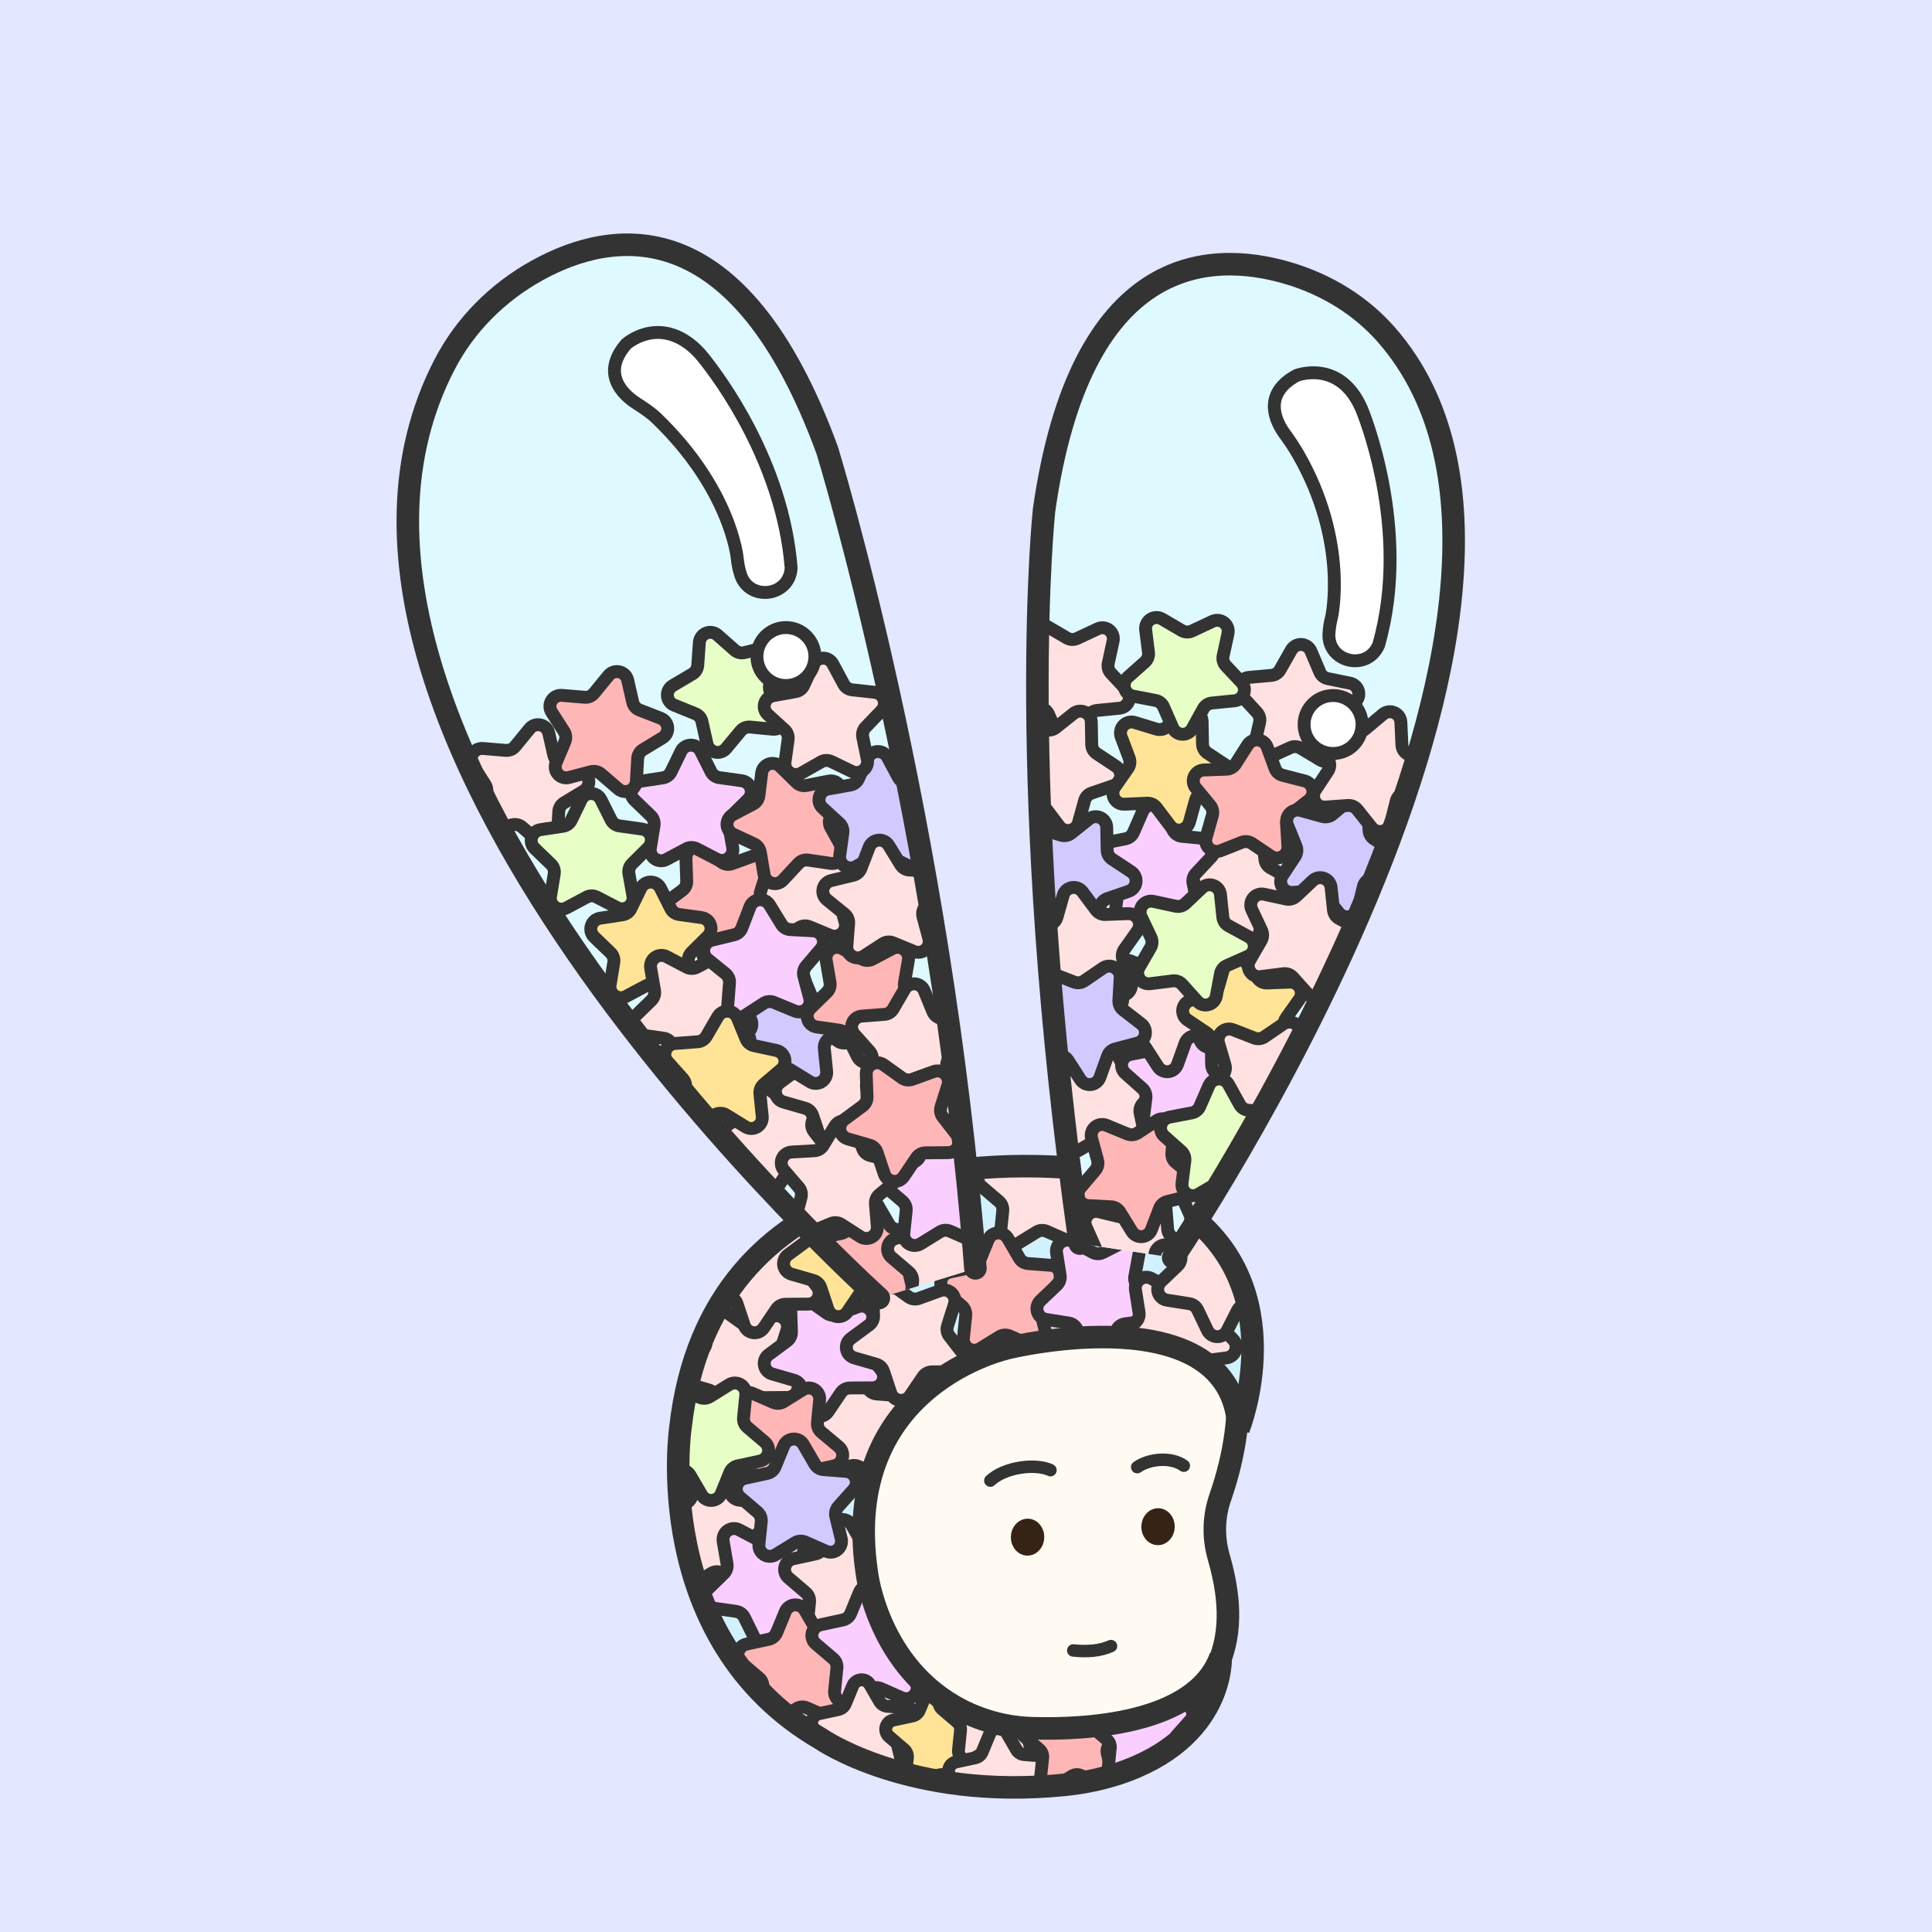 <svg height="1200" node-id="1" sillyvg="true" template-height="1200" template-width="1200" version="1.1" viewBox="0 0 1200 1200" width="1200" xmlns="http://www.w3.org/2000/svg" xmlns:xlink="http://www.w3.org/1999/xlink"><defs node-id="107"><clipPath id="clip-path" node-id="5"><path d="M 693.83 1101.89 C 761.21 1079.97 758.17 1028.89 758.17 1028.89 C 742.82 1071.75 671.82 1074.35 641.49 1073.44 C 625.98 1073.06 610.75 1069.20 596.92 1062.16 C 545.00 1035.43 538.43 977.00 538.43 977.00 C 520.81 859.16 626.63 837.15 626.63 837.15 C 626.63 837.15 765.09 803.43 769.35 887.36 C 769.35 887.36 804.05 800.30 734.68 751.53 C 715.91 738.35 693.85 728.00 671.00 725.87 C 611.38 720.24 441.65 721.09 422.72 885.93 C 422.72 885.93 402.72 1017.86 510.00 1080.15 C 510.00 1080.15 565.00 1118.37 661.19 1108.59 C 672.28 1107.52 683.22 1105.27 693.83 1101.89 Z" fill="#000000" fill-rule="nonzero" node-id="110" stroke="none" target-height="398.13" target-width="401.33" target-x="402.72" target-y="720.24"></path></clipPath><clipPath id="clip-path-2" node-id="7"><path d="M 545.87 806.28 C 545.87 806.28 156.06 456.65 276.35 226.00 C 288.66 202.40 308.35 181.90 333.94 167.81 C 380.57 142.12 458.94 129.46 513.85 279.81 C 513.85 279.81 584.17 508.56 605.85 787.81" fill="#000000" fill-rule="nonzero" node-id="114" stroke="none" target-height="676.82" target-width="449.79" target-x="156.06" target-y="129.46"></path></clipPath><clipPath id="clip-path-3" node-id="9"><path d="M 728.69 781.13 C 728.69 781.13 1005.69 373.13 861.11 207.92 C 845.86 190.50 824.75 176.86 799.51 169.49 C 750.35 155.15 671.04 158.75 648.51 316.71 C 648.51 316.71 630.07 486.08 670.70 772.42" fill="#000000" fill-rule="nonzero" node-id="118" stroke="none" target-height="625.98" target-width="375.62" target-x="630.07" target-y="155.15"></path></clipPath></defs><path d="M 0.00 0.00 L 1200.00 0.00 L 1200.00 1200.00 L 0.00 1200.00 Z" fill="#e3e7ff" fill-rule="nonzero" node-id="122" stroke="none" target-height="1200" target-width="1200" target-x="0" target-y="0"></path><path d="M 677.91 1084.68 C 776.03 1063.36 766.75 1001.01 756.83 966.56 C 753.43 954.48 753.83 941.65 758.00 929.81 C 767.60 902.06 770.00 878.07 768.62 858.03 C 765.63 816.09 734.35 781.62 692.89 774.59 C 391.89 722.77 489.89 1004.16 489.89 1004.16 C 489.89 1004.16 525.59 1062.69 573.04 1086.06 C 573.00 1086.06 642.83 1101.84 677.91 1084.68 Z" fill="#fffbf3" fill-rule="nonzero" node-id="124" stroke="#333333" stroke-linecap="round" stroke-width="14" target-height="379.07" target-width="384.14" target-x="391.89" target-y="722.77"></path><path d="M 706.35 911.26 C 713.35 906.26 727.18 904.51 735.28 910.38" fill="#ffffff" fill-rule="nonzero" node-id="126" stroke="#333333" stroke-linecap="round" stroke-width="7.74" target-height="6.75" target-width="28.93" target-x="706.35" target-y="904.51"></path><path d="M 615.12 919.63 C 624.12 911.21 643.24 908.79 652.45 913.14" fill="#ffffff" fill-rule="nonzero" node-id="128" stroke="#333333" stroke-linecap="round" stroke-width="7.74" target-height="10.84" target-width="37.33" target-x="615.12" target-y="908.79"></path><path d="M 666.62 1025.13 C 675.15 1026.01 683.12 1025.50 690.06 1022.41" fill="#ffffff" fill-rule="nonzero" node-id="130" stroke="#333333" stroke-linecap="round" stroke-width="7.74" target-height="3.6" target-width="23.44" target-x="666.62" target-y="1022.41"></path><path d="M 693.83 1101.89 C 761.21 1079.97 758.17 1028.89 758.17 1028.89 C 742.82 1071.75 671.82 1074.35 641.49 1073.44 C 625.98 1073.06 610.75 1069.20 596.92 1062.16 C 545.00 1035.43 538.43 977.00 538.43 977.00 C 520.81 859.16 626.63 837.15 626.63 837.15 C 626.63 837.15 765.09 803.43 769.35 887.36 C 769.35 887.36 804.05 800.30 734.68 751.53 C 715.91 738.35 693.85 728.00 671.00 725.87 C 611.38 720.24 441.65 721.09 422.72 885.93 C 422.72 885.93 402.72 1017.86 510.00 1080.15 C 510.00 1080.15 565.00 1118.37 661.19 1108.59 C 672.28 1107.52 683.22 1105.27 693.83 1101.89 Z" fill="#d2f1ff" fill-rule="nonzero" node-id="132" stroke="none" target-height="398.13" target-width="401.33" target-x="402.72" target-y="720.24"></path><g node-id="321"><g clip-path="url(#clip-path)" group-id="1" id="sillyvg_g_0" node-id="134"><path d="M 459.46 931.81 L 473.58 932.89 C 476.16 933.09 478.41 934.73 479.38 937.14 C 480.35 939.54 479.87 942.29 478.14 944.22 L 468.69 954.77 C 467.20 956.44 466.62 958.74 467.14 960.92 L 470.48 974.69 C 471.09 977.21 470.22 979.86 468.24 981.52 C 466.25 983.18 463.49 983.57 461.12 982.52 L 448.12 976.80 C 446.07 975.89 443.71 976.05 441.80 977.23 L 429.73 984.66 C 427.52 986.02 424.74 986.00 422.54 984.63 C 420.35 983.25 419.13 980.75 419.39 978.17 L 420.83 964.08 C 421.06 961.85 420.17 959.65 418.47 958.20 L 407.71 949.00 C 405.74 947.32 404.89 944.66 405.53 942.15 C 406.17 939.63 408.17 937.70 410.71 937.16 L 424.56 934.16 C 426.75 933.69 428.56 932.17 429.42 930.10 L 434.81 917.00 C 435.80 914.60 438.07 912.98 440.66 912.81 C 443.24 912.64 445.70 913.95 447.00 916.20 L 454.12 928.45 C 455.24 930.38 457.24 931.63 459.46 931.81 Z" fill="#ffe1e1" fill-rule="nonzero" group-id="1" node-id="136" stroke="#333333" stroke-linecap="round" stroke-width="8" target-height="73.38" target-width="75.46" target-x="404.89" target-y="912.64"></path><path d="M 544.46 865.81 L 558.58 866.89 C 561.16 867.09 563.41 868.73 564.38 871.14 C 565.35 873.54 564.87 876.29 563.14 878.22 L 553.69 888.77 C 552.20 890.44 551.62 892.74 552.14 894.92 L 555.48 908.69 C 556.09 911.21 555.22 913.86 553.24 915.52 C 551.25 917.18 548.49 917.57 546.12 916.52 L 533.12 910.80 C 531.07 909.89 528.71 910.05 526.80 911.23 L 514.73 918.66 C 512.52 920.02 509.74 920.00 507.54 918.63 C 505.35 917.25 504.13 914.75 504.39 912.17 L 505.83 898.08 C 506.06 895.85 505.17 893.65 503.47 892.20 L 492.71 883.00 C 490.74 881.32 489.89 878.66 490.53 876.15 C 491.17 873.63 493.17 871.70 495.71 871.16 L 509.56 868.16 C 511.75 867.69 513.56 866.17 514.42 864.10 L 519.81 851.00 C 520.80 848.60 523.07 846.98 525.66 846.81 C 528.24 846.64 530.70 847.95 532.00 850.20 L 539.12 862.45 C 540.24 864.38 542.24 865.63 544.46 865.81 Z" fill="#ffe1e1" fill-rule="nonzero" group-id="1" node-id="138" stroke="#333333" stroke-linecap="round" stroke-width="8" target-height="73.38" target-width="75.46" target-x="489.89" target-y="846.64"></path><path d="M 661.46 719.81 L 675.58 720.89 C 678.16 721.09 680.41 722.73 681.38 725.14 C 682.35 727.54 681.87 730.29 680.14 732.22 L 670.69 742.77 C 669.20 744.44 668.62 746.74 669.14 748.92 L 672.48 762.69 C 673.09 765.21 672.22 767.86 670.24 769.52 C 668.25 771.18 665.49 771.57 663.12 770.52 L 650.12 764.80 C 648.07 763.89 645.71 764.05 643.80 765.23 L 631.73 772.66 C 629.52 774.02 626.74 774.00 624.54 772.63 C 622.35 771.25 621.13 768.75 621.39 766.17 L 622.83 752.08 C 623.06 749.85 622.17 747.65 620.47 746.20 L 609.71 737.00 C 607.74 735.32 606.89 732.66 607.53 730.15 C 608.17 727.63 610.17 725.70 612.71 725.16 L 626.56 722.16 C 628.75 721.69 630.56 720.17 631.42 718.10 L 636.81 705.00 C 637.80 702.60 640.07 700.98 642.66 700.81 C 645.24 700.64 647.70 701.95 649.00 704.20 L 656.12 716.45 C 657.24 718.38 659.24 719.63 661.46 719.81 Z" fill="#ffe1e1" fill-rule="nonzero" group-id="1" node-id="140" stroke="#333333" stroke-linecap="round" stroke-width="8" target-height="73.38" target-width="75.46" target-x="606.89" target-y="700.64"></path><path d="M 638.46 784.81 L 652.58 785.89 C 655.16 786.09 657.41 787.73 658.38 790.14 C 659.35 792.54 658.87 795.29 657.14 797.22 L 647.69 807.77 C 646.20 809.44 645.62 811.74 646.14 813.92 L 649.48 827.69 C 650.09 830.21 649.22 832.86 647.24 834.52 C 645.25 836.18 642.49 836.57 640.12 835.52 L 627.12 829.80 C 625.07 828.89 622.71 829.05 620.80 830.23 L 608.73 837.66 C 606.52 839.02 603.74 839.00 601.54 837.63 C 599.35 836.25 598.13 833.75 598.39 831.17 L 599.83 817.08 C 600.06 814.85 599.17 812.65 597.47 811.20 L 586.71 802.00 C 584.74 800.32 583.89 797.66 584.53 795.15 C 585.17 792.63 587.17 790.70 589.71 790.16 L 603.56 787.16 C 605.75 786.69 607.56 785.17 608.42 783.10 L 613.81 770.00 C 614.80 767.60 617.07 765.98 619.66 765.81 C 622.24 765.64 624.70 766.95 626.00 769.20 L 633.12 781.45 C 634.24 783.38 636.24 784.63 638.46 784.81 Z" fill="#ffb6b6" fill-rule="nonzero" group-id="1" node-id="142" stroke="#333333" stroke-linecap="round" stroke-width="8" target-height="73.38" target-width="75.46" target-x="583.89" target-y="765.64"></path><path d="M 706.78 798.84 L 716.78 808.84 C 718.61 810.67 719.24 813.39 718.41 815.84 C 717.57 818.29 715.42 820.05 712.85 820.39 L 698.80 822.24 C 696.58 822.54 694.65 823.91 693.63 825.90 L 687.19 838.52 C 686.01 840.83 683.62 842.26 681.03 842.23 C 678.44 842.19 676.10 840.69 674.98 838.35 L 668.88 825.57 C 667.92 823.54 666.02 822.12 663.80 821.77 L 649.80 819.55 C 647.24 819.15 645.13 817.32 644.36 814.84 C 643.60 812.37 644.31 809.67 646.19 807.89 L 656.46 798.13 C 658.08 796.58 658.82 794.34 658.46 792.13 L 656.25 778.13 C 655.86 775.57 656.96 773.01 659.08 771.53 C 661.20 770.04 663.98 769.89 666.25 771.13 L 678.70 777.89 C 680.67 778.96 683.04 778.99 685.03 777.97 L 697.66 771.55 C 699.97 770.38 702.75 770.62 704.82 772.17 C 706.90 773.72 707.91 776.31 707.44 778.86 L 704.86 792.79 C 704.46 795.00 705.18 797.27 706.78 798.84 Z" fill="#facfff" fill-rule="nonzero" group-id="1" node-id="144" stroke="#333333" stroke-linecap="round" stroke-width="8" target-height="72.37" target-width="75.64" target-x="643.6" target-y="769.89"></path><path d="M 755.78 821.84 L 765.78 831.84 C 767.61 833.67 768.24 836.39 767.41 838.84 C 766.57 841.29 764.42 843.05 761.85 843.39 L 747.80 845.24 C 745.58 845.54 743.65 846.91 742.63 848.90 L 736.19 861.52 C 735.01 863.83 732.62 865.26 730.03 865.23 C 727.44 865.19 725.10 863.69 723.98 861.35 L 717.88 848.57 C 716.92 846.54 715.02 845.12 712.80 844.77 L 698.80 842.55 C 696.24 842.15 694.13 840.32 693.36 837.84 C 692.60 835.37 693.31 832.67 695.19 830.89 L 705.46 821.13 C 707.08 819.58 707.82 817.34 707.46 815.13 L 705.25 801.13 C 704.86 798.57 705.96 796.01 708.08 794.53 C 710.20 793.04 712.98 792.89 715.25 794.13 L 727.70 800.89 C 729.67 801.96 732.04 801.99 734.03 800.97 L 746.66 794.55 C 748.97 793.38 751.75 793.62 753.82 795.17 C 755.90 796.72 756.91 799.31 756.44 801.86 L 753.86 815.79 C 753.46 818.00 754.18 820.27 755.78 821.84 Z" fill="#ffe1e1" fill-rule="nonzero" group-id="1" node-id="146" stroke="#333333" stroke-linecap="round" stroke-width="8" target-height="72.37" target-width="75.64" target-x="692.6" target-y="792.89"></path><path d="M 781.78 786.84 L 791.78 796.84 C 793.61 798.67 794.24 801.39 793.41 803.84 C 792.57 806.29 790.42 808.05 787.85 808.39 L 773.80 810.24 C 771.58 810.54 769.65 811.91 768.63 813.90 L 762.19 826.52 C 761.01 828.83 758.62 830.26 756.03 830.23 C 753.44 830.19 751.10 828.69 749.98 826.35 L 743.88 813.57 C 742.92 811.54 741.02 810.12 738.80 809.77 L 724.80 807.55 C 722.24 807.15 720.13 805.32 719.36 802.84 C 718.60 800.37 719.31 797.67 721.19 795.89 L 731.46 786.13 C 733.08 784.58 733.82 782.34 733.46 780.13 L 731.25 766.13 C 730.86 763.57 731.96 761.01 734.08 759.53 C 736.20 758.04 738.98 757.89 741.25 759.13 L 753.70 765.89 C 755.67 766.96 758.04 766.99 760.03 765.97 L 772.66 759.55 C 774.97 758.38 777.75 758.62 779.82 760.17 C 781.90 761.72 782.91 764.31 782.44 766.86 L 779.86 780.79 C 779.46 783.00 780.18 785.27 781.78 786.84 Z" fill="#ffe1e1" fill-rule="nonzero" group-id="1" node-id="148" stroke="#333333" stroke-linecap="round" stroke-width="8" target-height="72.37" target-width="75.64" target-x="718.6" target-y="757.89"></path><path d="M 469.28 871.09 L 461.34 882.82 C 459.89 884.97 457.34 886.10 454.77 885.75 C 452.21 885.40 450.06 883.62 449.24 881.16 L 444.77 867.71 C 444.06 865.59 442.35 863.95 440.20 863.33 L 426.59 859.39 C 424.10 858.67 422.24 856.61 421.78 854.06 C 421.32 851.51 422.35 848.93 424.43 847.39 L 435.83 838.97 C 437.64 837.64 438.67 835.51 438.60 833.27 L 438.13 819.11 C 438.05 816.52 439.44 814.11 441.72 812.89 C 444.00 811.67 446.78 811.85 448.89 813.35 L 460.42 821.59 C 462.24 822.90 464.58 823.22 466.69 822.46 L 480.00 817.63 C 482.44 816.75 485.16 817.33 487.03 819.13 C 488.89 820.92 489.58 823.62 488.80 826.09 L 484.52 839.59 C 483.85 841.73 484.26 844.06 485.64 845.83 L 494.34 857.01 C 495.93 859.06 496.22 861.83 495.09 864.17 C 493.96 866.50 491.59 867.99 489.00 868.00 L 474.83 868.10 C 472.60 868.13 470.53 869.25 469.28 871.09 Z" fill="#ffe1e1" fill-rule="nonzero" group-id="1" node-id="150" stroke="#333333" stroke-linecap="round" stroke-width="8" target-height="74.43" target-width="74.9" target-x="421.32" target-y="811.67"></path><path d="M 522.28 865.09 L 514.34 876.82 C 512.89 878.97 510.34 880.10 507.77 879.75 C 505.21 879.40 503.06 877.62 502.24 875.16 L 497.77 861.71 C 497.06 859.59 495.35 857.95 493.20 857.33 L 479.59 853.39 C 477.10 852.67 475.24 850.61 474.78 848.06 C 474.32 845.51 475.35 842.93 477.43 841.39 L 488.83 832.97 C 490.64 831.64 491.67 829.51 491.60 827.27 L 491.13 813.11 C 491.05 810.52 492.44 808.11 494.72 806.89 C 497.00 805.67 499.78 805.85 501.89 807.35 L 513.42 815.59 C 515.24 816.90 517.58 817.22 519.69 816.46 L 533.00 811.63 C 535.44 810.75 538.16 811.33 540.03 813.13 C 541.89 814.92 542.58 817.62 541.80 820.09 L 537.52 833.59 C 536.85 835.73 537.26 838.06 538.64 839.83 L 547.34 851.01 C 548.93 853.06 549.22 855.83 548.09 858.17 C 546.96 860.50 544.59 861.99 542.00 862.00 L 527.83 862.10 C 525.60 862.13 523.53 863.25 522.28 865.09 Z" fill="#facfff" fill-rule="nonzero" group-id="1" node-id="152" stroke="#333333" stroke-linecap="round" stroke-width="8" target-height="74.43" target-width="74.9" target-x="474.32" target-y="805.67"></path><path d="M 573.28 855.09 L 565.34 866.82 C 563.89 868.97 561.34 870.10 558.77 869.75 C 556.21 869.40 554.06 867.62 553.24 865.16 L 548.77 851.71 C 548.06 849.59 546.35 847.95 544.20 847.33 L 530.59 843.39 C 528.10 842.67 526.24 840.61 525.78 838.06 C 525.32 835.51 526.35 832.93 528.43 831.39 L 539.83 822.97 C 541.64 821.64 542.67 819.51 542.60 817.27 L 542.13 803.11 C 542.05 800.52 543.44 798.11 545.72 796.89 C 548.00 795.67 550.78 795.85 552.89 797.35 L 564.42 805.59 C 566.24 806.90 568.58 807.22 570.69 806.46 L 584.00 801.63 C 586.44 800.75 589.16 801.33 591.03 803.13 C 592.89 804.92 593.58 807.62 592.80 810.09 L 588.52 823.59 C 587.85 825.73 588.26 828.06 589.64 829.83 L 598.34 841.01 C 599.93 843.06 600.22 845.83 599.09 848.17 C 597.96 850.50 595.59 851.99 593.00 852.00 L 578.83 852.10 C 576.60 852.13 574.53 853.25 573.28 855.09 Z" fill="#ffe1e1" fill-rule="nonzero" group-id="1" node-id="154" stroke="#333333" stroke-linecap="round" stroke-width="8" target-height="74.43" target-width="74.9" target-x="525.32" target-y="795.67"></path><path d="M 482.28 813.09 L 474.34 824.82 C 472.89 826.97 470.34 828.10 467.77 827.75 C 465.21 827.40 463.06 825.62 462.24 823.16 L 457.77 809.71 C 457.06 807.59 455.35 805.95 453.20 805.33 L 439.59 801.39 C 437.10 800.67 435.24 798.61 434.78 796.06 C 434.32 793.51 435.35 790.93 437.43 789.39 L 448.83 780.97 C 450.64 779.64 451.67 777.51 451.60 775.27 L 451.13 761.11 C 451.05 758.52 452.44 756.11 454.72 754.89 C 457.00 753.67 459.78 753.85 461.89 755.35 L 473.42 763.59 C 475.24 764.90 477.58 765.22 479.69 764.46 L 493.00 759.63 C 495.44 758.75 498.16 759.33 500.03 761.13 C 501.89 762.92 502.58 765.62 501.80 768.09 L 497.52 781.59 C 496.85 783.73 497.26 786.06 498.64 787.83 L 507.34 799.01 C 508.93 801.06 509.22 803.83 508.09 806.17 C 506.96 808.50 504.59 809.99 502.00 810.00 L 487.83 810.10 C 485.60 810.13 483.53 811.25 482.28 813.09 Z" fill="#ffe1e1" fill-rule="nonzero" group-id="1" node-id="156" stroke="#333333" stroke-linecap="round" stroke-width="8" target-height="74.43" target-width="74.9" target-x="434.32" target-y="753.67"></path><path d="M 534.28 803.09 L 526.34 814.82 C 524.89 816.97 522.34 818.10 519.77 817.75 C 517.21 817.40 515.06 815.62 514.24 813.16 L 509.77 799.71 C 509.06 797.59 507.35 795.95 505.20 795.33 L 491.59 791.39 C 489.10 790.67 487.24 788.61 486.78 786.06 C 486.32 783.51 487.35 780.93 489.43 779.39 L 500.83 770.97 C 502.64 769.64 503.67 767.51 503.60 765.27 L 503.13 751.11 C 503.05 748.52 504.44 746.11 506.72 744.89 C 509.00 743.67 511.78 743.85 513.89 745.35 L 525.42 753.59 C 527.24 754.90 529.58 755.22 531.69 754.46 L 545.00 749.63 C 547.44 748.75 550.16 749.33 552.03 751.13 C 553.89 752.92 554.58 755.62 553.80 758.09 L 549.52 771.59 C 548.85 773.73 549.26 776.06 550.64 777.83 L 559.34 789.01 C 560.93 791.06 561.22 793.83 560.09 796.17 C 558.96 798.50 556.59 799.99 554.00 800.00 L 539.83 800.10 C 537.60 800.13 535.53 801.25 534.28 803.09 Z" fill="#ffe497" fill-rule="nonzero" group-id="1" node-id="158" stroke="#333333" stroke-linecap="round" stroke-width="8" target-height="74.43" target-width="74.9" target-x="486.32" target-y="743.67"></path><path d="M 486.71 870.62 L 498.71 863.12 C 500.91 861.75 503.69 861.75 505.90 863.11 C 508.10 864.48 509.34 866.97 509.09 869.55 L 507.73 883.66 C 507.51 885.89 508.41 888.08 510.12 889.52 L 521.00 898.64 C 522.98 900.31 523.85 902.95 523.23 905.47 C 522.61 907.99 520.62 909.93 518.09 910.49 L 504.26 913.56 C 502.07 914.04 500.26 915.57 499.42 917.65 L 494.10 930.78 C 493.13 933.18 490.87 934.82 488.29 935.02 C 485.70 935.21 483.24 933.91 481.92 931.68 L 474.74 919.47 C 473.60 917.54 471.59 916.29 469.35 916.13 L 455.22 915.13 C 452.64 914.95 450.38 913.31 449.40 910.91 C 448.42 908.52 448.89 905.77 450.60 903.83 L 460.00 893.22 C 461.49 891.54 462.05 889.24 461.51 887.07 L 458.09 873.32 C 457.46 870.80 458.32 868.15 460.30 866.47 C 462.28 864.80 465.04 864.39 467.42 865.43 L 480.42 871.09 C 482.47 871.97 484.82 871.80 486.71 870.62 Z" fill="#ffb6b6" fill-rule="nonzero" group-id="1" node-id="160" stroke="#333333" stroke-linecap="round" stroke-width="8" target-height="73.46" target-width="75.43" target-x="448.42" target-y="861.75"></path><path d="M 464.22 886.50 L 475.00 895.65 C 476.98 897.33 477.83 899.99 477.19 902.51 C 476.55 905.03 474.54 906.96 472.00 907.50 L 458.16 910.50 C 455.97 910.98 454.16 912.50 453.31 914.58 L 448.00 927.71 C 447.02 930.11 444.76 931.74 442.18 931.92 C 439.59 932.11 437.13 930.81 435.82 928.57 L 428.67 916.34 C 427.54 914.40 425.53 913.15 423.30 912.98 L 409.17 911.98 C 406.59 911.79 404.33 910.15 403.36 907.74 C 402.39 905.34 402.87 902.60 404.59 900.66 L 414.05 890.00 C 415.54 888.33 416.11 886.03 415.58 883.85 L 412.21 870.09 C 411.60 867.57 412.46 864.93 414.45 863.26 C 416.43 861.60 419.19 861.20 421.56 862.24 L 434.56 867.93 C 436.61 868.83 438.97 868.67 440.88 867.49 L 452.88 860.03 C 455.08 858.66 457.87 858.67 460.06 860.04 C 462.26 861.41 463.49 863.91 463.23 866.49 L 461.83 880.59 C 461.59 882.84 462.49 885.05 464.22 886.50 Z" fill="#e7ffc7" fill-rule="nonzero" group-id="1" node-id="162" stroke="#333333" stroke-linecap="round" stroke-width="8" target-height="73.45" target-width="75.44" target-x="402.39" target-y="858.66"></path><path d="M 477.81 956.78 L 490.35 950.18 C 492.64 948.97 495.42 949.18 497.52 950.70 C 499.62 952.22 500.67 954.81 500.23 957.36 L 497.83 971.36 C 497.47 973.57 498.22 975.81 499.83 977.36 L 509.98 987.25 C 511.83 989.06 512.50 991.77 511.70 994.23 C 510.89 996.69 508.76 998.49 506.20 998.86 L 492.20 1000.86 C 489.99 1001.18 488.07 1002.57 487.08 1004.58 L 480.81 1017.29 C 479.66 1019.61 477.30 1021.08 474.70 1021.08 C 472.11 1021.08 469.75 1019.61 468.60 1017.29 L 462.33 1004.58 C 461.34 1002.57 459.42 1001.18 457.20 1000.86 L 443.20 998.86 C 440.64 998.48 438.51 996.69 437.71 994.23 C 436.91 991.76 437.58 989.06 439.43 987.25 L 449.57 977.36 C 451.18 975.81 451.93 973.57 451.57 971.36 L 449.18 957.36 C 448.74 954.81 449.79 952.23 451.89 950.71 C 453.98 949.18 456.76 948.98 459.05 950.18 L 471.60 956.78 C 473.55 957.78 475.86 957.78 477.81 956.78 Z" fill="#facfff" fill-rule="nonzero" group-id="1" node-id="164" stroke="#333333" stroke-linecap="round" stroke-width="8" target-height="72.11" target-width="75.59" target-x="436.91" target-y="948.97"></path><path d="M 541.46 962.81 L 555.58 963.89 C 558.16 964.09 560.41 965.73 561.38 968.14 C 562.35 970.54 561.87 973.29 560.14 975.22 L 550.69 985.77 C 549.20 987.44 548.62 989.74 549.14 991.92 L 552.48 1005.69 C 553.09 1008.21 552.22 1010.86 550.24 1012.52 C 548.25 1014.18 545.49 1014.57 543.12 1013.52 L 530.12 1007.80 C 528.07 1006.89 525.71 1007.05 523.80 1008.23 L 511.73 1015.66 C 509.52 1017.02 506.74 1017.00 504.54 1015.63 C 502.35 1014.25 501.13 1011.75 501.39 1009.17 L 502.83 995.08 C 503.06 992.85 502.17 990.65 500.47 989.20 L 489.71 980.00 C 487.74 978.32 486.89 975.66 487.53 973.15 C 488.17 970.63 490.17 968.70 492.71 968.16 L 506.56 965.16 C 508.75 964.69 510.56 963.17 511.42 961.10 L 516.81 948.00 C 517.80 945.60 520.07 943.98 522.66 943.81 C 525.24 943.64 527.70 944.95 529.00 947.20 L 536.12 959.45 C 537.24 961.38 539.24 962.63 541.46 962.81 Z" fill="#ffe1e1" fill-rule="nonzero" group-id="1" node-id="166" stroke="#333333" stroke-linecap="round" stroke-width="8" target-height="73.38" target-width="75.46" target-x="486.89" target-y="943.64"></path><path d="M 511.46 912.81 L 525.58 913.89 C 528.16 914.09 530.41 915.73 531.38 918.14 C 532.35 920.54 531.87 923.29 530.14 925.22 L 520.69 935.77 C 519.20 937.44 518.62 939.74 519.14 941.92 L 522.48 955.69 C 523.09 958.21 522.22 960.86 520.24 962.52 C 518.25 964.18 515.49 964.57 513.12 963.52 L 500.12 957.80 C 498.07 956.89 495.71 957.05 493.80 958.23 L 481.73 965.66 C 479.52 967.02 476.74 967.00 474.54 965.63 C 472.35 964.25 471.13 961.75 471.39 959.17 L 472.83 945.08 C 473.06 942.85 472.17 940.65 470.47 939.20 L 459.71 930.00 C 457.74 928.32 456.89 925.66 457.53 923.15 C 458.17 920.63 460.17 918.70 462.71 918.16 L 476.56 915.16 C 478.75 914.69 480.56 913.17 481.42 911.10 L 486.81 898.00 C 487.80 895.60 490.07 893.98 492.66 893.81 C 495.24 893.64 497.70 894.95 499.00 897.20 L 506.12 909.45 C 507.24 911.38 509.24 912.63 511.46 912.81 Z" fill="#d2caff" fill-rule="nonzero" group-id="1" node-id="168" stroke="#333333" stroke-linecap="round" stroke-width="8" target-height="73.38" target-width="75.46" target-x="456.89" target-y="893.64"></path><path d="M 512.46 1015.81 L 526.58 1016.89 C 529.16 1017.09 531.41 1018.73 532.38 1021.14 C 533.35 1023.54 532.87 1026.29 531.14 1028.22 L 521.69 1038.77 C 520.20 1040.44 519.62 1042.74 520.14 1044.92 L 523.48 1058.69 C 524.09 1061.21 523.22 1063.86 521.24 1065.52 C 519.25 1067.18 516.49 1067.57 514.12 1066.52 L 501.12 1060.80 C 499.07 1059.89 496.71 1060.05 494.80 1061.23 L 482.73 1068.66 C 480.52 1070.02 477.74 1070.00 475.54 1068.63 C 473.35 1067.25 472.13 1064.75 472.39 1062.17 L 473.83 1048.08 C 474.06 1045.85 473.17 1043.65 471.47 1042.20 L 460.67 1033.02 C 458.70 1031.34 457.85 1028.68 458.49 1026.17 C 459.13 1023.65 461.13 1021.72 463.67 1021.18 L 477.52 1018.18 C 479.71 1017.71 481.52 1016.19 482.38 1014.12 L 487.77 1001.02 C 488.76 998.63 491.02 997.00 493.60 996.82 C 496.19 996.65 498.65 997.95 499.95 1000.19 L 507.07 1012.44 C 508.20 1014.39 510.22 1015.65 512.46 1015.81 Z" fill="#ffb6b6" fill-rule="nonzero" group-id="1" node-id="170" stroke="#333333" stroke-linecap="round" stroke-width="8" target-height="73.37" target-width="75.5" target-x="457.85" target-y="996.65"></path><path d="M 558.46 1003.81 L 572.58 1004.89 C 575.16 1005.09 577.41 1006.73 578.38 1009.14 C 579.35 1011.54 578.87 1014.29 577.14 1016.22 L 567.69 1026.77 C 566.20 1028.44 565.62 1030.74 566.14 1032.92 L 569.48 1046.69 C 570.09 1049.21 569.22 1051.86 567.24 1053.52 C 565.25 1055.18 562.49 1055.57 560.12 1054.52 L 547.12 1048.80 C 545.07 1047.89 542.71 1048.05 540.80 1049.23 L 528.73 1056.66 C 526.52 1058.02 523.74 1058.00 521.54 1056.63 C 519.35 1055.25 518.13 1052.75 518.39 1050.17 L 519.83 1036.08 C 520.06 1033.85 519.17 1031.65 517.47 1030.20 L 506.67 1021.02 C 504.70 1019.34 503.85 1016.68 504.49 1014.17 C 505.13 1011.65 507.13 1009.72 509.67 1009.18 L 523.52 1006.18 C 525.71 1005.71 527.52 1004.19 528.38 1002.12 L 533.77 989.02 C 534.75 986.60 537.02 984.95 539.63 984.78 C 542.23 984.60 544.71 985.93 546.00 988.20 L 553.12 1000.45 C 554.24 1002.38 556.24 1003.63 558.46 1003.81 Z" fill="#facfff" fill-rule="nonzero" group-id="1" node-id="172" stroke="#333333" stroke-linecap="round" stroke-width="8" target-height="73.42" target-width="75.5" target-x="503.85" target-y="984.6"></path><path d="M 551.08 1059.80 L 563.33 1060.73 C 565.57 1060.90 567.52 1062.33 568.36 1064.41 C 569.20 1066.50 568.78 1068.88 567.28 1070.55 L 559.09 1079.70 C 557.79 1081.15 557.29 1083.14 557.75 1085.03 L 560.65 1096.97 C 561.17 1099.15 560.42 1101.44 558.69 1102.88 C 556.97 1104.32 554.58 1104.66 552.53 1103.76 L 541.29 1098.76 C 539.51 1097.98 537.46 1098.12 535.81 1099.14 L 525.35 1105.58 C 523.44 1106.78 521.01 1106.78 519.09 1105.58 C 517.18 1104.39 516.11 1102.21 516.35 1099.96 L 517.60 1087.74 C 517.81 1085.82 517.06 1083.91 515.60 1082.64 L 506.24 1074.64 C 504.52 1073.19 503.78 1070.88 504.33 1068.70 C 504.88 1066.52 506.62 1064.84 508.82 1064.37 L 520.82 1061.78 C 522.72 1061.37 524.30 1060.06 525.04 1058.26 L 529.70 1047.00 C 530.55 1044.92 532.51 1043.51 534.76 1043.36 C 537.00 1043.20 539.13 1044.34 540.26 1046.28 L 546.43 1056.90 C 547.41 1058.57 549.15 1059.65 551.08 1059.80 Z" fill="#ffe1e1" fill-rule="nonzero" group-id="1" node-id="174" stroke="#333333" stroke-linecap="round" stroke-width="8" target-height="63.58" target-width="65.42" target-x="503.78" target-y="1043.2"></path><path d="M 597.08 1063.80 L 609.33 1064.73 C 611.57 1064.90 613.52 1066.33 614.36 1068.41 C 615.20 1070.50 614.78 1072.88 613.28 1074.55 L 605.09 1083.70 C 603.79 1085.15 603.29 1087.14 603.75 1089.03 L 606.65 1100.97 C 607.17 1103.15 606.42 1105.44 604.69 1106.88 C 602.97 1108.32 600.58 1108.66 598.53 1107.76 L 587.29 1102.76 C 585.51 1101.98 583.46 1102.12 581.81 1103.14 L 571.35 1109.58 C 569.44 1110.78 567.01 1110.78 565.09 1109.58 C 563.18 1108.39 562.11 1106.21 562.35 1103.96 L 563.60 1091.74 C 563.81 1089.82 563.06 1087.91 561.60 1086.64 L 552.24 1078.64 C 550.52 1077.19 549.78 1074.88 550.33 1072.70 C 550.88 1070.52 552.62 1068.84 554.82 1068.37 L 566.82 1065.78 C 568.72 1065.37 570.30 1064.06 571.04 1062.26 L 575.70 1051.00 C 576.55 1048.92 578.51 1047.51 580.76 1047.36 C 583.00 1047.20 585.13 1048.34 586.26 1050.28 L 592.43 1060.90 C 593.41 1062.57 595.15 1063.65 597.08 1063.80 Z" fill="#ffe497" fill-rule="nonzero" group-id="1" node-id="176" stroke="#333333" stroke-linecap="round" stroke-width="8" target-height="63.58" target-width="65.42" target-x="549.78" target-y="1047.2"></path><path d="M 630.08 1046.80 L 642.33 1047.73 C 644.57 1047.90 646.52 1049.33 647.36 1051.41 C 648.20 1053.50 647.78 1055.88 646.28 1057.55 L 638.09 1066.70 C 636.79 1068.15 636.29 1070.14 636.75 1072.03 L 639.65 1083.97 C 640.17 1086.15 639.42 1088.44 637.69 1089.88 C 635.97 1091.32 633.58 1091.66 631.53 1090.76 L 620.29 1085.76 C 618.51 1084.98 616.46 1085.12 614.81 1086.14 L 604.35 1092.58 C 602.44 1093.78 600.01 1093.78 598.09 1092.58 C 596.18 1091.39 595.11 1089.21 595.35 1086.96 L 596.60 1074.74 C 596.81 1072.82 596.06 1070.91 594.60 1069.64 L 585.24 1061.64 C 583.52 1060.19 582.78 1057.88 583.33 1055.70 C 583.88 1053.52 585.62 1051.84 587.82 1051.37 L 599.82 1048.78 C 601.72 1048.37 603.30 1047.06 604.04 1045.26 L 608.70 1034.00 C 609.55 1031.92 611.51 1030.51 613.76 1030.36 C 616.00 1030.20 618.13 1031.34 619.26 1033.28 L 625.43 1043.90 C 626.41 1045.57 628.15 1046.65 630.08 1046.80 Z" fill="#ffe1e1" fill-rule="nonzero" group-id="1" node-id="178" stroke="#333333" stroke-linecap="round" stroke-width="8" target-height="63.58" target-width="65.42" target-x="582.78" target-y="1030.2"></path><path d="M 636.08 1089.80 L 648.33 1090.73 C 650.57 1090.90 652.52 1092.33 653.36 1094.41 C 654.20 1096.50 653.78 1098.88 652.28 1100.55 L 644.09 1109.70 C 642.79 1111.15 642.29 1113.14 642.75 1115.03 L 645.65 1126.97 C 646.17 1129.15 645.42 1131.44 643.69 1132.88 C 641.97 1134.32 639.58 1134.66 637.53 1133.76 L 626.29 1128.76 C 624.51 1127.98 622.46 1128.12 620.81 1129.14 L 610.35 1135.58 C 608.44 1136.78 606.01 1136.78 604.09 1135.58 C 602.18 1134.39 601.11 1132.21 601.35 1129.96 L 602.60 1117.74 C 602.81 1115.82 602.06 1113.91 600.60 1112.64 L 591.24 1104.64 C 589.52 1103.19 588.78 1100.88 589.33 1098.70 C 589.88 1096.52 591.62 1094.84 593.82 1094.37 L 605.82 1091.78 C 607.72 1091.37 609.30 1090.06 610.04 1088.26 L 614.70 1077.00 C 615.55 1074.92 617.51 1073.51 619.76 1073.36 C 622.00 1073.20 624.13 1074.34 625.26 1076.28 L 631.43 1086.90 C 632.41 1088.57 634.15 1089.65 636.08 1089.80 Z" fill="#ffe1e1" fill-rule="nonzero" group-id="1" node-id="180" stroke="#333333" stroke-linecap="round" stroke-width="8" target-height="63.58" target-width="65.42" target-x="588.78" target-y="1073.2"></path><path d="M 681.08 1063.80 L 693.33 1064.73 C 695.57 1064.90 697.52 1066.33 698.36 1068.41 C 699.20 1070.50 698.78 1072.88 697.28 1074.55 L 689.09 1083.70 C 687.79 1085.15 687.29 1087.14 687.75 1089.03 L 690.65 1100.97 C 691.17 1103.15 690.42 1105.44 688.69 1106.88 C 686.97 1108.32 684.58 1108.66 682.53 1107.76 L 671.29 1102.76 C 669.51 1101.98 667.46 1102.12 665.81 1103.14 L 655.35 1109.58 C 653.44 1110.78 651.01 1110.78 649.09 1109.58 C 647.18 1108.39 646.11 1106.21 646.35 1103.96 L 647.60 1091.74 C 647.81 1089.82 647.06 1087.91 645.60 1086.64 L 636.24 1078.64 C 634.52 1077.19 633.78 1074.88 634.33 1072.70 C 634.88 1070.52 636.62 1068.84 638.82 1068.37 L 650.82 1065.78 C 652.72 1065.37 654.30 1064.06 655.04 1062.26 L 659.70 1051.00 C 660.55 1048.92 662.51 1047.51 664.76 1047.36 C 667.00 1047.20 669.13 1048.34 670.26 1050.28 L 676.43 1060.90 C 677.41 1062.57 679.15 1063.65 681.08 1063.80 Z" fill="#ffb6b6" fill-rule="nonzero" group-id="1" node-id="182" stroke="#333333" stroke-linecap="round" stroke-width="8" target-height="63.58" target-width="65.42" target-x="633.78" target-y="1047.2"></path><path d="M 723.08 1057.80 L 735.33 1058.73 C 737.57 1058.90 739.52 1060.33 740.36 1062.41 C 741.20 1064.50 740.78 1066.88 739.28 1068.55 L 731.09 1077.70 C 729.79 1079.15 729.29 1081.14 729.75 1083.03 L 732.65 1094.97 C 733.17 1097.15 732.42 1099.44 730.69 1100.88 C 728.97 1102.32 726.58 1102.66 724.53 1101.76 L 713.29 1096.76 C 711.51 1095.98 709.46 1096.12 707.81 1097.14 L 697.35 1103.58 C 695.44 1104.78 693.01 1104.78 691.09 1103.58 C 689.18 1102.39 688.11 1100.21 688.35 1097.96 L 689.60 1085.74 C 689.81 1083.82 689.06 1081.91 687.60 1080.64 L 678.24 1072.64 C 676.52 1071.19 675.78 1068.88 676.33 1066.70 C 676.88 1064.52 678.62 1062.84 680.82 1062.37 L 692.82 1059.78 C 694.72 1059.37 696.30 1058.06 697.04 1056.26 L 701.70 1045.00 C 702.55 1042.92 704.51 1041.51 706.76 1041.36 C 709.00 1041.20 711.13 1042.34 712.26 1044.28 L 718.43 1054.90 C 719.41 1056.57 721.15 1057.65 723.08 1057.80 Z" fill="#facfff" fill-rule="nonzero" group-id="1" node-id="184" stroke="#333333" stroke-linecap="round" stroke-width="8" target-height="63.58" target-width="65.42" target-x="675.78" target-y="1041.2"></path></g></g><path d="M 693.83 1101.89 C 761.21 1079.97 758.17 1028.89 758.17 1028.89 C 742.82 1071.75 671.82 1074.35 641.49 1073.44 C 625.98 1073.06 610.75 1069.20 596.92 1062.16 C 545.00 1035.43 538.43 977.00 538.43 977.00 C 520.81 859.16 626.63 837.15 626.63 837.15 C 626.63 837.15 765.09 803.43 769.35 887.36 C 769.35 887.36 804.05 800.30 734.68 751.53 C 715.91 738.35 693.85 728.00 671.00 725.87 C 611.38 720.24 441.65 721.09 422.72 885.93 C 422.72 885.93 402.72 1017.86 510.00 1080.15 C 510.00 1080.15 565.00 1118.37 661.19 1108.59 C 672.28 1107.52 683.22 1105.27 693.83 1101.89 Z" fill="none" node-id="187" stroke="#333333" stroke-linecap="round" stroke-width="14" target-height="398.13" target-width="401.33" target-x="402.72" target-y="720.24"></path><path d="M 545.87 806.28 C 545.87 806.28 156.06 456.65 276.35 226.00 C 288.66 202.40 308.35 181.90 333.94 167.81 C 380.57 142.12 458.94 129.46 513.85 279.81 C 513.85 279.81 584.17 508.56 605.85 787.81" fill="#def9ff" fill-rule="nonzero" node-id="189" stroke="none" target-height="676.82" target-width="449.79" target-x="156.06" target-y="129.46"></path><g clip-path="url(#clip-path-2)" group-id="2" id="sillyvg_g_1" node-id="191"><path d="M 557.43 763.73 L 571.56 764.81 C 574.15 765.00 576.40 766.65 577.37 769.06 C 578.33 771.46 577.85 774.21 576.11 776.14 L 566.66 786.69 C 565.17 788.36 564.59 790.66 565.12 792.84 L 568.46 806.61 C 569.07 809.13 568.20 811.78 566.22 813.44 C 564.23 815.10 561.47 815.49 559.10 814.44 L 546.10 808.72 C 544.05 807.81 541.68 807.97 539.77 809.15 L 527.71 816.58 C 525.50 817.94 522.72 817.92 520.52 816.55 C 518.33 815.17 517.11 812.67 517.37 810.09 L 518.85 796.00 C 519.08 793.77 518.19 791.57 516.48 790.12 L 505.69 780.94 C 503.72 779.26 502.87 776.60 503.51 774.09 C 504.15 771.57 506.15 769.64 508.69 769.10 L 522.54 766.10 C 524.73 765.63 526.55 764.11 527.40 762.04 L 532.79 748.94 C 533.78 746.55 536.04 744.92 538.62 744.74 C 541.21 744.57 543.67 745.87 544.97 748.11 L 552.10 760.36 C 553.22 762.29 555.21 763.55 557.43 763.73 Z" fill="#ffb6b6" fill-rule="nonzero" group-id="2" node-id="193" stroke="#333333" stroke-linecap="round" stroke-width="8" target-height="73.37" target-width="75.46" target-x="502.87" target-y="744.57"></path><path d="M 605.43 763.73 L 619.56 764.81 C 622.15 765.00 624.40 766.65 625.37 769.06 C 626.33 771.46 625.85 774.21 624.11 776.14 L 614.66 786.69 C 613.17 788.36 612.59 790.66 613.12 792.84 L 616.46 806.61 C 617.07 809.13 616.20 811.78 614.22 813.44 C 612.23 815.10 609.47 815.49 607.10 814.44 L 594.10 808.72 C 592.05 807.81 589.68 807.97 587.77 809.15 L 575.71 816.58 C 573.50 817.94 570.72 817.92 568.52 816.55 C 566.33 815.17 565.11 812.67 565.37 810.09 L 566.85 796.00 C 567.08 793.77 566.19 791.57 564.48 790.12 L 553.69 780.94 C 551.72 779.26 550.87 776.60 551.51 774.09 C 552.15 771.57 554.15 769.64 556.69 769.10 L 570.54 766.10 C 572.73 765.63 574.55 764.11 575.40 762.04 L 580.79 748.94 C 581.78 746.55 584.04 744.92 586.62 744.74 C 589.21 744.57 591.67 745.87 592.97 748.11 L 600.10 760.36 C 601.22 762.29 603.21 763.55 605.43 763.73 Z" fill="#ffe1e1" fill-rule="nonzero" group-id="2" node-id="195" stroke="#333333" stroke-linecap="round" stroke-width="8" target-height="73.37" target-width="75.46" target-x="550.87" target-y="744.57"></path><path d="M 486.62 679.47 L 499.94 674.64 C 502.38 673.76 505.10 674.34 506.97 676.13 C 508.84 677.92 509.53 680.62 508.75 683.09 L 504.48 696.60 C 503.81 698.74 504.23 701.07 505.61 702.83 L 514.32 714.00 C 515.92 716.05 516.21 718.82 515.08 721.16 C 513.95 723.49 511.59 724.98 509.00 725.00 L 494.83 725.12 C 492.59 725.14 490.50 726.26 489.24 728.12 L 481.31 739.86 C 479.86 742.01 477.31 743.14 474.74 742.79 C 472.18 742.44 470.03 740.66 469.21 738.20 L 464.72 724.77 C 464.01 722.64 462.30 721.00 460.15 720.38 L 446.54 716.46 C 444.05 715.75 442.19 713.68 441.73 711.13 C 441.27 708.59 442.29 706.00 444.37 704.46 L 455.77 696.00 C 457.58 694.67 458.61 692.54 458.53 690.30 L 458.05 676.14 C 457.96 673.55 459.35 671.14 461.64 669.91 C 463.92 668.69 466.70 668.87 468.81 670.37 L 480.34 678.60 C 482.16 679.90 484.51 680.23 486.62 679.47 Z" fill="#ffe1e1" fill-rule="nonzero" group-id="2" node-id="197" stroke="#333333" stroke-linecap="round" stroke-width="8" target-height="74.45" target-width="74.94" target-x="441.27" target-y="668.69"></path><path d="M 526.62 647.47 L 539.94 642.64 C 542.38 641.76 545.10 642.34 546.97 644.13 C 548.84 645.92 549.53 648.62 548.75 651.09 L 544.48 664.60 C 543.81 666.74 544.23 669.07 545.61 670.83 L 554.32 682.00 C 555.92 684.05 556.21 686.82 555.08 689.16 C 553.95 691.49 551.59 692.98 549.00 693.00 L 534.83 693.12 C 532.59 693.14 530.50 694.26 529.24 696.12 L 521.31 707.86 C 519.86 710.01 517.31 711.14 514.74 710.79 C 512.18 710.44 510.03 708.66 509.21 706.20 L 504.72 692.77 C 504.01 690.64 502.30 689.00 500.15 688.38 L 486.54 684.46 C 484.05 683.75 482.19 681.68 481.73 679.13 C 481.27 676.59 482.29 674.00 484.37 672.46 L 495.77 664.00 C 497.58 662.67 498.61 660.54 498.53 658.30 L 498.05 644.14 C 497.96 641.55 499.35 639.14 501.64 637.91 C 503.92 636.69 506.70 636.87 508.81 638.37 L 520.34 646.60 C 522.16 647.90 524.51 648.23 526.62 647.47 Z" fill="#ffe1e1" fill-rule="nonzero" group-id="2" node-id="199" stroke="#333333" stroke-linecap="round" stroke-width="8" target-height="74.45" target-width="74.94" target-x="481.27" target-y="636.69"></path><path d="M 508.32 621.45 L 522.17 624.45 C 524.71 624.99 526.72 626.92 527.36 629.44 C 528.00 631.96 527.15 634.62 525.17 636.30 L 514.37 645.47 C 512.66 646.92 511.78 649.11 512.00 651.34 L 513.44 665.44 C 513.70 668.02 512.47 670.52 510.28 671.90 C 508.08 673.27 505.30 673.28 503.09 671.92 L 491.00 664.47 C 489.09 663.30 486.73 663.14 484.68 664.04 L 471.68 669.76 C 469.31 670.80 466.55 670.41 464.56 668.75 C 462.58 667.08 461.71 664.44 462.32 661.92 L 465.66 648.16 C 466.19 645.98 465.62 643.68 464.12 642.01 L 454.68 631.45 C 452.95 629.52 452.47 626.77 453.44 624.37 C 454.41 621.96 456.66 620.32 459.24 620.12 L 473.37 619.05 C 475.60 618.88 477.60 617.62 478.73 615.69 L 485.86 603.44 C 487.17 601.20 489.63 599.90 492.21 600.08 C 494.80 600.26 497.05 601.88 498.04 604.28 L 503.43 617.38 C 504.28 619.47 506.11 620.99 508.32 621.45 Z" fill="#d2caff" fill-rule="nonzero" group-id="2" node-id="201" stroke="#333333" stroke-linecap="round" stroke-width="8" target-height="73.38" target-width="75.53" target-x="452.47" target-y="599.9"></path><path d="M 541.79 595.78 L 554.33 589.18 C 556.62 587.97 559.40 588.18 561.50 589.70 C 563.60 591.22 564.65 593.81 564.21 596.36 L 561.81 610.36 C 561.45 612.57 562.19 614.81 563.81 616.36 L 573.95 626.25 C 575.80 628.06 576.47 630.76 575.67 633.23 C 574.87 635.69 572.74 637.48 570.18 637.86 L 556.18 639.86 C 553.96 640.18 552.04 641.57 551.05 643.58 L 544.78 656.29 C 543.64 658.61 541.27 660.09 538.68 660.09 C 536.09 660.09 533.72 658.61 532.58 656.29 L 526.30 643.58 C 525.31 641.57 523.40 640.18 521.18 639.86 L 507.18 637.86 C 504.62 637.48 502.49 635.69 501.69 633.23 C 500.89 630.76 501.56 628.06 503.41 626.25 L 513.55 616.36 C 515.17 614.81 515.91 612.57 515.55 610.36 L 513.15 596.36 C 512.71 593.81 513.76 591.22 515.86 589.70 C 517.96 588.18 520.74 587.97 523.03 589.18 L 535.57 595.78 C 537.52 596.78 539.84 596.78 541.79 595.78 Z" fill="#ffb6b6" fill-rule="nonzero" group-id="2" node-id="203" stroke="#333333" stroke-linecap="round" stroke-width="8" target-height="72.12" target-width="75.58" target-x="500.89" target-y="587.97"></path><path d="M 512.89 530.39 L 527.04 531.14 C 529.63 531.27 531.92 532.86 532.94 535.25 C 533.96 537.63 533.54 540.38 531.86 542.35 L 522.67 553.13 C 521.22 554.84 520.70 557.15 521.27 559.31 L 524.94 573.00 C 525.58 575.50 524.76 578.14 522.82 579.83 C 520.88 581.53 518.14 581.98 515.76 581.00 L 502.67 575.59 C 500.60 574.73 498.24 574.95 496.36 576.17 L 484.48 583.88 C 482.32 585.28 479.55 585.34 477.33 584.03 C 475.11 582.72 473.82 580.27 474.00 577.70 L 475.10 563.57 C 475.27 561.34 474.34 559.16 472.60 557.75 L 461.60 548.83 C 459.59 547.20 458.67 544.57 459.24 542.04 C 459.81 539.52 461.77 537.53 464.29 536.93 L 478.00 533.61 C 480.18 533.08 481.96 531.52 482.76 529.43 L 487.84 516.20 C 488.76 513.78 490.99 512.09 493.57 511.85 C 496.15 511.61 498.65 512.86 500.00 515.08 L 507.42 527.16 C 508.59 529.08 510.64 530.29 512.89 530.39 Z" fill="#ffe1e1" fill-rule="nonzero" group-id="2" node-id="205" stroke="#333333" stroke-linecap="round" stroke-width="8" target-height="73.73" target-width="75.29" target-x="458.67" target-y="511.61"></path><path d="M 454.62 536.47 L 467.94 531.64 C 470.38 530.76 473.10 531.34 474.97 533.13 C 476.84 534.92 477.53 537.62 476.75 540.09 L 472.48 553.60 C 471.81 555.74 472.23 558.07 473.61 559.83 L 482.32 571.00 C 483.92 573.05 484.21 575.82 483.08 578.16 C 481.95 580.49 479.59 581.98 477.00 582.00 L 462.83 582.12 C 460.59 582.14 458.50 583.26 457.24 585.12 L 449.31 596.86 C 447.86 599.01 445.31 600.14 442.74 599.79 C 440.18 599.44 438.03 597.66 437.21 595.20 L 432.72 581.77 C 432.01 579.64 430.30 578.00 428.15 577.38 L 414.54 573.46 C 412.05 572.75 410.19 570.68 409.73 568.13 C 409.27 565.59 410.29 563.00 412.37 561.46 L 423.77 553.00 C 425.58 551.67 426.61 549.54 426.53 547.30 L 426.05 533.14 C 425.96 530.55 427.35 528.14 429.64 526.91 C 431.92 525.69 434.70 525.87 436.81 527.37 L 448.34 535.60 C 450.16 536.90 452.51 537.23 454.62 536.47 Z" fill="#ffb6b6" fill-rule="nonzero" group-id="2" node-id="207" stroke="#333333" stroke-linecap="round" stroke-width="8" target-height="74.45" target-width="74.94" target-x="409.27" target-y="525.69"></path><path d="M 348.20 474.00 L 361.40 479.14 C 363.82 480.08 365.49 482.32 365.71 484.90 C 365.93 487.48 364.67 489.97 362.45 491.31 L 350.34 498.65 C 348.42 499.81 347.20 501.84 347.07 504.08 L 346.26 518.23 C 346.12 520.82 344.51 523.11 342.12 524.12 C 339.72 525.14 336.96 524.70 335.00 523.00 L 324.26 513.75 C 322.57 512.28 320.26 511.75 318.09 512.32 L 304.39 515.91 C 301.88 516.56 299.22 515.74 297.53 513.78 C 295.83 511.83 295.39 509.08 296.39 506.69 L 301.88 493.63 C 302.74 491.56 302.54 489.21 301.33 487.32 L 293.67 475.40 C 292.25 473.21 292.21 470.41 293.55 468.17 C 294.90 465.94 297.40 464.67 300.00 464.90 L 314.12 466.08 C 316.35 466.27 318.53 465.34 319.95 463.61 L 328.95 452.61 C 330.59 450.60 333.23 449.70 335.75 450.29 C 338.28 450.87 340.26 452.84 340.85 455.36 L 344.00 469.19 C 344.52 471.39 346.09 473.19 348.20 474.00 Z" fill="#ffe1e1" fill-rule="nonzero" group-id="2" node-id="209" stroke="#333333" stroke-linecap="round" stroke-width="8" target-height="75.44" target-width="73.72" target-x="292.21" target-y="449.7"></path><path d="M 421.78 568.00 L 435.78 569.95 C 438.35 570.31 440.48 572.09 441.30 574.55 C 442.11 577.01 441.46 579.72 439.62 581.54 L 429.54 591.54 C 427.96 593.11 427.24 595.35 427.62 597.54 L 430.11 611.49 C 430.56 614.04 429.53 616.63 427.44 618.16 C 425.36 619.70 422.58 619.92 420.28 618.73 L 407.69 612.22 C 405.71 611.17 403.34 611.17 401.36 612.22 L 388.86 618.89 C 386.58 620.11 383.79 619.93 381.69 618.42 C 379.58 616.91 378.51 614.34 378.94 611.78 L 381.24 597.78 C 381.60 595.57 380.85 593.33 379.24 591.78 L 369.03 581.95 C 367.16 580.16 366.47 577.46 367.26 574.99 C 368.04 572.52 370.16 570.71 372.72 570.32 L 386.72 568.19 C 388.94 567.85 390.84 566.45 391.82 564.43 L 398.01 551.69 C 399.14 549.36 401.50 547.87 404.09 547.86 C 406.68 547.84 409.06 549.29 410.22 551.61 L 416.57 564.27 C 417.57 566.31 419.53 567.71 421.78 568.00 Z" fill="#ffe497" fill-rule="nonzero" group-id="2" node-id="211" stroke="#333333" stroke-linecap="round" stroke-width="8" target-height="72.27" target-width="75.64" target-x="366.47" target-y="547.84"></path><path d="M 384.78 513.00 L 398.78 514.95 C 401.35 515.31 403.48 517.09 404.30 519.55 C 405.11 522.01 404.46 524.72 402.62 526.54 L 392.54 536.54 C 390.96 538.11 390.24 540.35 390.62 542.54 L 393.11 556.49 C 393.56 559.04 392.53 561.63 390.44 563.16 C 388.36 564.70 385.58 564.92 383.28 563.73 L 370.69 557.22 C 368.71 556.17 366.34 556.17 364.36 557.22 L 351.86 563.89 C 349.58 565.11 346.79 564.93 344.69 563.42 C 342.58 561.91 341.51 559.34 341.94 556.78 L 344.24 542.78 C 344.60 540.57 343.85 538.33 342.24 536.78 L 332.03 526.95 C 330.16 525.16 329.47 522.46 330.26 519.99 C 331.04 517.52 333.16 515.71 335.72 515.32 L 349.72 513.19 C 351.94 512.85 353.84 511.45 354.82 509.43 L 361.01 496.69 C 362.14 494.36 364.50 492.87 367.09 492.86 C 369.68 492.84 372.06 494.29 373.22 496.61 L 379.57 509.27 C 380.57 511.31 382.53 512.71 384.78 513.00 Z" fill="#e7ffc7" fill-rule="nonzero" group-id="2" node-id="213" stroke="#333333" stroke-linecap="round" stroke-width="8" target-height="72.27" target-width="75.64" target-x="329.47" target-y="492.84"></path><path d="M 446.78 483.00 L 460.78 484.95 C 463.35 485.31 465.48 487.09 466.30 489.55 C 467.11 492.01 466.46 494.72 464.62 496.54 L 454.54 506.49 C 452.96 508.06 452.24 510.30 452.62 512.49 L 455.11 526.44 C 455.56 528.99 454.53 531.58 452.44 533.11 C 450.36 534.65 447.58 534.87 445.28 533.68 L 432.69 527.17 C 430.71 526.12 428.34 526.12 426.36 527.17 L 413.86 533.84 C 411.58 535.06 408.79 534.88 406.69 533.37 C 404.58 531.86 403.51 529.29 403.94 526.73 L 406.24 512.73 C 406.60 510.52 405.85 508.28 404.24 506.73 L 394.03 496.90 C 392.16 495.11 391.47 492.41 392.26 489.94 C 393.04 487.47 395.16 485.66 397.72 485.27 L 411.72 483.14 C 413.94 482.80 415.84 481.40 416.82 479.38 L 423.01 466.64 C 424.14 464.31 426.50 462.82 429.09 462.81 C 431.68 462.79 434.06 464.24 435.22 466.56 L 441.57 479.22 C 442.56 481.28 444.52 482.70 446.78 483.00 Z" fill="#facfff" fill-rule="nonzero" group-id="2" node-id="215" stroke="#333333" stroke-linecap="round" stroke-width="8" target-height="72.27" target-width="75.64" target-x="391.47" target-y="462.79"></path><path d="M 462.43 405.33 L 476.17 401.89 C 478.69 401.25 481.34 402.10 483.02 404.08 C 484.70 406.06 485.11 408.82 484.07 411.20 L 478.45 424.20 C 477.56 426.26 477.73 428.62 478.92 430.52 L 486.44 442.52 C 487.82 444.72 487.83 447.52 486.46 449.73 C 485.10 451.94 482.59 453.18 480.00 452.92 L 465.90 451.58 C 463.67 451.37 461.48 452.27 460.04 453.99 L 451.00 464.85 C 449.35 466.86 446.69 467.75 444.16 467.14 C 441.63 466.54 439.67 464.54 439.11 462.00 L 436.00 448.14 C 435.51 445.95 433.98 444.14 431.90 443.31 L 418.78 438.00 C 416.37 437.03 414.73 434.79 414.53 432.20 C 414.34 429.62 415.63 427.15 417.86 425.83 L 430.05 418.62 C 431.98 417.48 433.23 415.47 433.38 413.23 L 434.38 399.09 C 434.56 396.50 436.19 394.24 438.59 393.26 C 440.99 392.27 443.74 392.73 445.68 394.45 L 456.30 403.83 C 457.97 405.31 460.26 405.87 462.43 405.33 Z" fill="#e7ffc7" fill-rule="nonzero" group-id="2" node-id="217" stroke="#333333" stroke-linecap="round" stroke-width="8" target-height="75.48" target-width="73.49" target-x="414.34" target-y="392.27"></path><path d="M 397.20 441.00 L 410.40 446.14 C 412.82 447.08 414.49 449.32 414.71 451.90 C 414.93 454.48 413.67 456.97 411.45 458.31 L 399.34 465.65 C 397.42 466.81 396.20 468.84 396.07 471.08 L 395.26 485.23 C 395.12 487.82 393.51 490.11 391.12 491.12 C 388.72 492.14 385.96 491.70 384.00 490.00 L 373.26 480.75 C 371.57 479.28 369.26 478.75 367.09 479.32 L 353.39 482.91 C 350.88 483.56 348.22 482.74 346.53 480.78 C 344.83 478.83 344.39 476.08 345.39 473.69 L 350.88 460.63 C 351.74 458.56 351.54 456.21 350.33 454.32 L 342.67 442.40 C 341.25 440.21 341.21 437.41 342.55 435.17 C 343.90 432.94 346.40 431.67 349.00 431.90 L 363.12 433.08 C 365.35 433.27 367.53 432.34 368.95 430.61 L 377.95 419.61 C 379.59 417.60 382.23 416.70 384.75 417.29 C 387.28 417.87 389.26 419.84 389.85 422.36 L 393.00 436.19 C 393.52 438.39 395.09 440.19 397.20 441.00 Z" fill="#ffb6b6" fill-rule="nonzero" group-id="2" node-id="219" stroke="#333333" stroke-linecap="round" stroke-width="8" target-height="75.44" target-width="73.72" target-x="341.21" target-y="416.7"></path><path d="M 500.81 487.88 L 514.72 485.15 C 517.26 484.66 519.87 485.65 521.44 487.71 C 523.01 489.77 523.27 492.54 522.12 494.86 L 515.83 507.55 C 514.83 509.56 514.89 511.93 515.98 513.89 L 522.86 526.27 C 524.10 528.53 523.96 531.30 522.48 533.42 C 521.01 535.54 518.47 536.64 515.92 536.27 L 501.92 534.21 C 499.70 533.87 497.45 534.66 495.92 536.31 L 486.27 546.68 C 484.50 548.58 481.82 549.31 479.33 548.57 C 476.85 547.82 475.00 545.74 474.57 543.18 L 472.21 529.18 C 471.82 526.98 470.38 525.12 468.36 524.18 L 455.51 518.18 C 453.16 517.09 451.63 514.76 451.57 512.17 C 451.51 509.58 452.93 507.18 455.23 505.98 L 467.78 499.41 C 469.76 498.37 471.11 496.42 471.38 494.20 L 473.09 480.13 C 473.40 477.56 475.15 475.39 477.59 474.53 C 480.04 473.67 482.76 474.27 484.61 476.08 L 494.73 485.99 C 496.32 487.59 498.60 488.30 500.81 487.88 Z" fill="#ffb6b6" fill-rule="nonzero" group-id="2" node-id="221" stroke="#333333" stroke-linecap="round" stroke-width="8" target-height="75.64" target-width="72.59" target-x="451.51" target-y="473.67"></path><path d="M 563.21 486.46 L 577.29 488.00 C 579.86 488.29 582.05 490.01 582.94 492.45 C 583.82 494.88 583.24 497.61 581.45 499.48 L 571.63 509.70 C 570.08 511.32 569.42 513.59 569.87 515.79 L 572.72 529.67 C 573.24 532.21 572.28 534.82 570.23 536.41 C 568.19 538.00 565.42 538.29 563.09 537.16 L 550.34 531.00 C 548.32 530.03 545.95 530.11 544.00 531.21 L 531.69 538.21 C 529.44 539.49 526.65 539.38 524.51 537.93 C 522.36 536.47 521.23 533.93 521.58 531.36 L 523.51 517.36 C 523.83 515.13 523.03 512.88 521.36 511.36 L 510.90 501.81 C 508.98 500.07 508.22 497.38 508.94 494.89 C 509.66 492.40 511.74 490.53 514.29 490.08 L 528.23 487.58 C 530.44 487.19 532.31 485.73 533.23 483.69 L 539.08 470.79 C 540.15 468.43 542.46 466.88 545.06 466.79 C 547.65 466.71 550.06 468.10 551.28 470.39 L 558.00 482.90 C 559.05 484.87 561.00 486.20 563.21 486.46 Z" fill="#d2caff" fill-rule="nonzero" group-id="2" node-id="223" stroke="#333333" stroke-linecap="round" stroke-width="8" target-height="72.78" target-width="75.6" target-x="508.22" target-y="466.71"></path><path d="M 529.21 428.46 L 543.29 430.00 C 545.86 430.29 548.05 432.01 548.94 434.45 C 549.82 436.88 549.24 439.61 547.45 441.48 L 537.63 451.70 C 536.08 453.32 535.42 455.59 535.87 457.79 L 538.72 471.67 C 539.24 474.21 538.28 476.82 536.23 478.41 C 534.19 480.00 531.42 480.29 529.09 479.16 L 516.34 473.00 C 514.32 472.03 511.95 472.11 510.00 473.21 L 497.69 480.21 C 495.44 481.49 492.65 481.38 490.51 479.93 C 488.36 478.47 487.23 475.93 487.58 473.36 L 489.51 459.36 C 489.83 457.13 489.03 454.88 487.36 453.36 L 476.90 443.81 C 474.98 442.07 474.22 439.38 474.94 436.89 C 475.66 434.40 477.74 432.53 480.29 432.08 L 494.23 429.58 C 496.44 429.19 498.31 427.73 499.23 425.69 L 505.08 412.79 C 506.15 410.43 508.46 408.88 511.06 408.79 C 513.65 408.71 516.06 410.10 517.28 412.39 L 524.00 424.90 C 525.05 426.87 527.00 428.20 529.21 428.46 Z" fill="#ffe1e1" fill-rule="nonzero" group-id="2" node-id="225" stroke="#333333" stroke-linecap="round" stroke-width="8" target-height="72.78" target-width="75.6" target-x="474.22" target-y="408.71"></path><path d="M 432.79 600.78 L 445.33 594.18 C 447.62 592.97 450.40 593.18 452.50 594.70 C 454.60 596.22 455.65 598.81 455.21 601.36 L 452.81 615.36 C 452.45 617.57 453.19 619.81 454.81 621.36 L 464.95 631.25 C 466.80 633.06 467.47 635.76 466.67 638.23 C 465.87 640.69 463.74 642.48 461.18 642.86 L 447.18 644.86 C 444.96 645.18 443.04 646.57 442.05 648.58 L 435.78 661.29 C 434.64 663.61 432.27 665.09 429.68 665.09 C 427.09 665.09 424.72 663.61 423.58 661.29 L 417.30 648.58 C 416.31 646.57 414.40 645.18 412.18 644.86 L 398.18 642.86 C 395.62 642.48 393.49 640.69 392.69 638.23 C 391.89 635.76 392.56 633.06 394.41 631.25 L 404.55 621.36 C 406.17 619.81 406.91 617.57 406.55 615.36 L 404.15 601.36 C 403.71 598.81 404.76 596.22 406.86 594.70 C 408.96 593.18 411.74 592.97 414.03 594.18 L 426.57 600.78 C 428.52 601.78 430.84 601.78 432.79 600.78 Z" fill="#ffe1e1" fill-rule="nonzero" group-id="2" node-id="227" stroke="#333333" stroke-linecap="round" stroke-width="8" target-height="72.12" target-width="75.58" target-x="391.89" target-y="592.97"></path><path d="M 490.89 577.39 L 505.04 578.14 C 507.63 578.27 509.92 579.86 510.94 582.25 C 511.96 584.63 511.54 587.38 509.86 589.35 L 500.67 600.13 C 499.22 601.84 498.70 604.15 499.27 606.31 L 502.94 620.00 C 503.58 622.50 502.76 625.14 500.82 626.83 C 498.88 628.53 496.14 628.98 493.76 628.00 L 480.67 622.59 C 478.60 621.73 476.24 621.95 474.36 623.17 L 462.48 630.88 C 460.32 632.28 457.55 632.34 455.33 631.03 C 453.11 629.72 451.82 627.27 452.00 624.70 L 453.10 610.57 C 453.27 608.34 452.34 606.16 450.60 604.75 L 439.60 595.83 C 437.59 594.20 436.67 591.57 437.24 589.04 C 437.81 586.52 439.77 584.53 442.29 583.93 L 456.00 580.61 C 458.18 580.08 459.96 578.52 460.76 576.43 L 465.84 563.20 C 466.76 560.78 468.99 559.09 471.57 558.85 C 474.15 558.61 476.65 559.86 478.00 562.08 L 485.42 574.16 C 486.59 576.08 488.64 577.29 490.89 577.39 Z" fill="#facfff" fill-rule="nonzero" group-id="2" node-id="229" stroke="#333333" stroke-linecap="round" stroke-width="8" target-height="73.73" target-width="75.29" target-x="436.67" target-y="558.61"></path><path d="M 564.89 540.39 L 579.04 541.14 C 581.63 541.27 583.92 542.86 584.94 545.25 C 585.96 547.63 585.54 550.38 583.86 552.35 L 574.67 563.13 C 573.22 564.84 572.70 567.15 573.27 569.31 L 576.94 583.00 C 577.58 585.50 576.76 588.14 574.82 589.83 C 572.88 591.53 570.14 591.98 567.76 591.00 L 554.67 585.59 C 552.60 584.73 550.24 584.95 548.36 586.17 L 536.48 593.88 C 534.32 595.28 531.55 595.34 529.33 594.03 C 527.11 592.72 525.82 590.27 526.00 587.70 L 527.10 573.57 C 527.27 571.34 526.34 569.16 524.60 567.75 L 513.60 558.83 C 511.59 557.20 510.67 554.57 511.24 552.04 C 511.81 549.52 513.77 547.53 516.29 546.93 L 530.00 543.61 C 532.18 543.08 533.96 541.52 534.76 539.43 L 539.84 526.20 C 540.76 523.78 542.99 522.09 545.57 521.85 C 548.15 521.61 550.65 522.86 552.00 525.08 L 559.42 537.16 C 560.59 539.08 562.64 540.29 564.89 540.39 Z" fill="#ffe1e1" fill-rule="nonzero" group-id="2" node-id="231" stroke="#333333" stroke-linecap="round" stroke-width="8" target-height="73.73" target-width="75.29" target-x="510.67" target-y="521.61"></path><path d="M 584.32 632.45 L 598.17 635.45 C 600.71 635.99 602.72 637.92 603.36 640.44 C 604.00 642.96 603.15 645.62 601.17 647.30 L 590.37 656.47 C 588.66 657.92 587.78 660.11 588.00 662.34 L 589.44 676.44 C 589.70 679.02 588.47 681.52 586.28 682.90 C 584.08 684.27 581.30 684.28 579.09 682.92 L 567.00 675.47 C 565.09 674.30 562.73 674.14 560.68 675.04 L 547.68 680.76 C 545.31 681.80 542.55 681.41 540.56 679.75 C 538.58 678.08 537.71 675.44 538.32 672.92 L 541.66 659.16 C 542.19 656.98 541.62 654.68 540.12 653.01 L 530.68 642.45 C 528.95 640.52 528.47 637.77 529.44 635.37 C 530.41 632.96 532.66 631.32 535.24 631.12 L 549.37 630.05 C 551.60 629.88 553.60 628.62 554.73 626.69 L 561.86 614.44 C 563.17 612.20 565.63 610.90 568.21 611.08 C 570.80 611.26 573.05 612.88 574.04 615.28 L 579.43 628.38 C 580.28 630.47 582.11 631.99 584.32 632.45 Z" fill="#ffe1e1" fill-rule="nonzero" group-id="2" node-id="233" stroke="#333333" stroke-linecap="round" stroke-width="8" target-height="73.38" target-width="75.53" target-x="528.47" target-y="610.9"></path><path d="M 468.32 649.45 L 482.17 652.45 C 484.71 652.99 486.72 654.92 487.36 657.44 C 488.00 659.96 487.15 662.62 485.17 664.30 L 474.37 673.47 C 472.66 674.92 471.78 677.11 472.00 679.34 L 473.44 693.44 C 473.70 696.02 472.47 698.52 470.28 699.90 C 468.08 701.27 465.30 701.28 463.09 699.92 L 451.00 692.47 C 449.09 691.30 446.73 691.14 444.68 692.04 L 431.68 697.76 C 429.31 698.80 426.55 698.41 424.56 696.75 C 422.58 695.08 421.71 692.44 422.32 689.92 L 425.66 676.16 C 426.19 673.98 425.62 671.68 424.12 670.01 L 414.68 659.45 C 412.95 657.52 412.47 654.77 413.44 652.37 C 414.41 649.96 416.66 648.32 419.24 648.12 L 433.37 647.05 C 435.60 646.88 437.60 645.62 438.73 643.69 L 445.86 631.44 C 447.17 629.20 449.63 627.90 452.21 628.08 C 454.80 628.26 457.05 629.88 458.04 632.28 L 463.43 645.38 C 464.28 647.47 466.11 648.99 468.32 649.45 Z" fill="#ffe497" fill-rule="nonzero" group-id="2" node-id="235" stroke="#333333" stroke-linecap="round" stroke-width="8" target-height="73.38" target-width="75.53" target-x="412.47" target-y="627.9"></path><path d="M 601.43 719.73 L 615.56 720.81 C 618.15 721.00 620.40 722.65 621.37 725.06 C 622.33 727.46 621.85 730.21 620.11 732.14 L 610.66 742.69 C 609.17 744.36 608.59 746.66 609.12 748.84 L 612.46 762.61 C 613.07 765.13 612.20 767.78 610.22 769.44 C 608.23 771.10 605.47 771.49 603.10 770.44 L 590.10 764.72 C 588.05 763.81 585.68 763.97 583.77 765.15 L 571.71 772.58 C 569.50 773.94 566.72 773.92 564.52 772.55 C 562.33 771.17 561.11 768.67 561.37 766.09 L 562.85 752.00 C 563.08 749.77 562.19 747.57 560.48 746.12 L 549.69 736.94 C 547.72 735.26 546.87 732.60 547.51 730.09 C 548.15 727.57 550.15 725.64 552.69 725.10 L 566.54 722.10 C 568.73 721.63 570.55 720.11 571.40 718.04 L 576.79 704.94 C 577.78 702.55 580.04 700.92 582.62 700.74 C 585.21 700.57 587.67 701.87 588.97 704.11 L 596.10 716.36 C 597.22 718.29 599.21 719.55 601.43 719.73 Z" fill="#facfff" fill-rule="nonzero" group-id="2" node-id="237" stroke="#333333" stroke-linecap="round" stroke-width="8" target-height="73.37" target-width="75.46" target-x="546.87" target-y="700.57"></path><path d="M 540.71 717.78 L 554.50 721.05 C 557.02 721.65 558.98 723.62 559.56 726.15 C 560.14 728.67 559.24 731.30 557.23 732.94 L 546.23 741.94 C 544.50 743.36 543.57 745.54 543.75 747.77 L 544.91 761.89 C 545.11 764.47 543.84 766.95 541.62 768.28 C 539.39 769.61 536.61 769.57 534.43 768.17 L 522.52 760.50 C 520.64 759.28 518.28 759.07 516.21 759.94 L 503.14 765.40 C 500.75 766.39 498.01 765.95 496.06 764.26 C 494.10 762.56 493.28 759.90 493.93 757.40 L 497.55 743.70 C 498.12 741.53 497.59 739.23 496.13 737.53 L 486.90 726.78 C 485.21 724.82 484.78 722.06 485.79 719.68 C 486.81 717.29 489.09 715.69 491.68 715.55 L 505.83 714.75 C 508.06 714.62 510.09 713.41 511.26 711.50 L 518.63 699.39 C 519.98 697.18 522.47 695.93 525.05 696.15 C 527.63 696.38 529.85 698.06 530.79 700.47 L 535.91 713.68 C 536.74 715.75 538.53 717.28 540.71 717.78 Z" fill="#ffe1e1" fill-rule="nonzero" group-id="2" node-id="239" stroke="#333333" stroke-linecap="round" stroke-width="8" target-height="73.68" target-width="75.36" target-x="484.78" target-y="695.93"></path><path d="M 566.62 670.39 L 579.94 665.56 C 582.38 664.68 585.10 665.26 586.97 667.05 C 588.84 668.84 589.53 671.54 588.75 674.01 L 584.48 687.52 C 583.81 689.66 584.23 691.99 585.61 693.75 L 594.32 704.93 C 595.92 706.97 596.21 709.75 595.08 712.08 C 593.96 714.42 591.60 715.91 589.01 715.93 L 574.84 716.05 C 572.60 716.06 570.50 717.19 569.25 719.05 L 561.32 730.79 C 559.87 732.94 557.32 734.07 554.75 733.72 C 552.19 733.37 550.04 731.59 549.22 729.13 L 544.73 715.69 C 544.02 713.57 542.31 711.93 540.16 711.31 L 526.55 707.39 C 524.07 706.67 522.21 704.61 521.75 702.06 C 521.29 699.52 522.31 696.93 524.38 695.39 L 535.77 686.97 C 537.58 685.64 538.61 683.51 538.53 681.27 L 538.05 667.11 C 537.96 664.52 539.35 662.11 541.64 660.88 C 543.92 659.66 546.70 659.84 548.81 661.34 L 560.34 669.57 C 562.17 670.86 564.52 671.16 566.62 670.39 Z" fill="#ffb6b6" fill-rule="nonzero" group-id="2" node-id="241" stroke="#333333" stroke-linecap="round" stroke-width="8" target-height="74.41" target-width="74.92" target-x="521.29" target-y="659.66"></path><path d="M 436.74 222.05 C 446.93 234.69 486.15 287.21 491.37 352.54 C 491.37 352.54 491.37 352.74 491.37 353.09 C 490.12 370.60 465.50 373.67 460.00 357.00 C 458.94 353.63 458.23 350.16 457.90 346.64 C 457.90 346.64 454.00 304.00 407.44 259.43 C 403.65 255.81 399.13 253.03 394.76 250.14 C 387.76 245.51 372.64 232.45 389.03 213.64 C 389.03 213.64 408.03 196.69 429.92 215.00 C 432.42 217.12 434.71 219.48 436.74 222.05 Z" fill="#ffffff" fill-rule="nonzero" group-id="2" node-id="243" stroke="#333333" stroke-linecap="round" stroke-width="8" target-height="176.98" target-width="118.73" target-x="372.64" target-y="196.69"></path><path d="M 506.15 407.79 C 506.15 417.73 498.09 425.79 488.15 425.79 C 478.21 425.79 470.15 417.73 470.15 407.79 C 470.15 397.85 478.21 389.79 488.15 389.79 C 498.09 389.79 506.15 397.85 506.15 407.79 Z" fill="#ffffff" fill-rule="nonzero" group-id="2" node-id="245" stroke="#333333" stroke-linecap="round" stroke-width="8" target-height="36" target-width="36" target-x="470.15" target-y="389.79"></path></g><path d="M 545.87 806.28 C 545.87 806.28 156.06 456.65 276.35 226.00 C 288.66 202.40 308.35 181.90 333.94 167.81 C 380.57 142.12 458.94 129.46 513.85 279.81 C 513.85 279.81 584.17 508.56 605.85 787.81" fill="none" node-id="248" stroke="#333333" stroke-linecap="round" stroke-width="14" target-height="676.82" target-width="449.79" target-x="156.06" target-y="129.46"></path><path d="M 728.69 781.13 C 728.69 781.13 1005.69 373.13 861.11 207.92 C 845.86 190.50 824.75 176.86 799.51 169.49 C 750.35 155.15 671.04 158.75 648.51 316.71 C 648.51 316.71 630.07 486.08 670.70 772.42" fill="#def9ff" fill-rule="nonzero" node-id="250" stroke="none" target-height="625.98" target-width="375.62" target-x="630.07" target-y="155.15"></path><g clip-path="url(#clip-path-3)" group-id="3" id="sillyvg_g_2" node-id="252"><path d="M 845.82 254.21 C 845.82 254.21 877.00 328.00 856.33 400.53 L 856.11 401.03 C 848.84 417.03 824.71 411.27 825.42 393.74 C 825.61 390.21 826.17 386.70 827.08 383.28 C 827.08 383.28 837.64 336.98 806.53 282.54 C 803.90 278.00 801.02 273.61 797.90 269.39 C 792.96 262.60 783.38 245.08 805.30 233.20 C 805.30 233.20 832.32 222.70 845.82 254.21 Z" fill="#ffffff" fill-rule="nonzero" group-id="3" node-id="254" stroke="#333333" stroke-linecap="round" stroke-width="8" target-height="194.33" target-width="93.62" target-x="783.38" target-y="222.7"></path><path d="M 728.64 768.80 L 740.92 775.87 C 743.16 777.17 744.47 779.63 744.30 782.21 C 744.14 784.79 742.52 787.06 740.13 788.06 L 727.05 793.50 C 725.00 794.37 723.50 796.20 723.05 798.38 L 720.12 812.24 C 719.58 814.77 717.64 816.77 715.14 817.41 C 712.63 818.05 709.97 817.21 708.29 815.24 L 699.00 804.50 C 697.54 802.80 695.34 801.93 693.11 802.16 L 679.02 803.66 C 676.44 803.93 673.93 802.72 672.55 800.53 C 671.16 798.34 671.14 795.55 672.49 793.34 L 679.88 781.25 C 681.05 779.34 681.20 776.97 680.28 774.93 L 674.53 762.00 C 673.47 759.63 673.85 756.87 675.51 754.88 C 677.16 752.88 679.81 752.00 682.33 752.60 L 696.11 755.89 C 698.29 756.41 700.59 755.82 702.25 754.32 L 712.77 744.83 C 714.69 743.09 717.43 742.60 719.84 743.55 C 722.25 744.51 723.90 746.75 724.11 749.33 L 725.25 763.46 C 725.44 765.69 726.70 767.68 728.64 768.80 Z" fill="#ffe1e1" fill-rule="nonzero" group-id="3" node-id="256" stroke="#333333" stroke-linecap="round" stroke-width="8" target-height="75.45" target-width="73.33" target-x="671.14" target-y="742.6"></path><path d="M 771.94 789.52 L 784.21 796.59 C 786.46 797.88 787.78 800.34 787.61 802.92 C 787.45 805.51 785.82 807.78 783.43 808.77 L 770.35 814.22 C 768.29 815.09 766.80 816.91 766.35 819.10 L 763.38 833.00 C 762.84 835.53 760.90 837.53 758.40 838.17 C 755.89 838.81 753.23 837.97 751.55 836.00 L 742.33 825.24 C 740.87 823.54 738.67 822.67 736.44 822.90 L 722.35 824.40 C 719.77 824.67 717.26 823.46 715.88 821.27 C 714.49 819.08 714.47 816.29 715.82 814.08 L 723.20 802.00 C 724.37 800.09 724.52 797.73 723.61 795.68 L 717.83 782.74 C 716.77 780.37 717.15 777.61 718.81 775.62 C 720.46 773.62 723.11 772.74 725.63 773.34 L 739.41 776.63 C 741.59 777.15 743.89 776.56 745.55 775.06 L 756.07 765.57 C 757.99 763.83 760.73 763.34 763.14 764.29 C 765.55 765.25 767.20 767.49 767.41 770.07 L 768.55 784.20 C 768.74 786.42 770.00 788.41 771.94 789.52 Z" fill="#ffe1e1" fill-rule="nonzero" group-id="3" node-id="258" stroke="#333333" stroke-linecap="round" stroke-width="8" target-height="75.47" target-width="73.31" target-x="714.47" target-y="763.34"></path><path d="M 701.13 662.23 L 715.23 663.62 C 717.81 663.87 720.02 665.57 720.93 667.99 C 721.85 670.42 721.30 673.15 719.53 675.04 L 709.85 685.39 C 708.32 687.03 707.70 689.31 708.18 691.50 L 711.18 705.34 C 711.73 707.87 710.80 710.50 708.78 712.11 C 706.75 713.73 703.99 714.06 701.64 712.96 L 688.81 706.96 C 686.78 706.01 684.41 706.12 682.48 707.25 L 670.26 714.41 C 668.02 715.72 665.24 715.65 663.08 714.22 C 660.91 712.80 659.74 710.27 660.06 707.70 L 661.81 693.64 C 662.09 691.42 661.26 689.20 659.58 687.71 L 649.00 678.29 C 647.07 676.57 646.28 673.90 646.97 671.40 C 647.65 668.90 649.70 667.01 652.24 666.52 L 666.15 663.84 C 668.38 663.42 670.25 661.92 671.15 659.84 L 676.83 646.84 C 677.87 644.46 680.16 642.89 682.75 642.77 C 685.34 642.65 687.77 644.01 689.02 646.28 L 695.87 658.68 C 696.93 660.66 698.90 661.99 701.13 662.23 Z" fill="#ffe1e1" fill-rule="nonzero" group-id="3" node-id="260" stroke="#333333" stroke-linecap="round" stroke-width="8" target-height="73.07" target-width="75.57" target-x="646.28" target-y="642.65"></path><path d="M 751.00 650.63 L 765.10 652.02 C 767.68 652.27 769.89 653.97 770.80 656.39 C 771.72 658.82 771.17 661.55 769.40 663.44 L 759.72 673.79 C 758.19 675.43 757.56 677.71 758.04 679.90 L 761.04 693.74 C 761.60 696.27 760.67 698.90 758.65 700.52 C 756.62 702.13 753.86 702.46 751.51 701.36 L 738.68 695.36 C 736.65 694.41 734.28 694.52 732.35 695.65 L 720.12 702.81 C 717.89 704.08 715.13 703.99 712.99 702.57 C 710.85 701.15 709.69 698.64 710.00 696.09 L 711.74 682.00 C 712.01 679.78 711.18 677.56 709.50 676.07 L 698.92 666.66 C 696.98 664.94 696.18 662.27 696.87 659.77 C 697.56 657.27 699.60 655.38 702.15 654.89 L 716.06 652.21 C 718.29 651.79 720.16 650.29 721.06 648.21 L 726.74 635.21 C 727.78 632.84 730.08 631.26 732.67 631.14 C 735.26 631.02 737.69 632.38 738.94 634.65 L 745.78 647.05 C 746.83 649.03 748.78 650.36 751.00 650.63 Z" fill="#facfff" fill-rule="nonzero" group-id="3" node-id="262" stroke="#333333" stroke-linecap="round" stroke-width="8" target-height="73.06" target-width="75.54" target-x="696.18" target-y="631.02"></path><path d="M 745.75 619.26 L 756.95 627.94 C 759.03 629.52 760.02 632.15 759.50 634.70 C 758.98 637.26 757.05 639.29 754.52 639.94 L 740.82 643.55 C 738.65 644.12 736.91 645.72 736.15 647.83 L 731.36 661.16 C 730.48 663.60 728.30 665.33 725.73 665.62 C 723.15 665.92 720.63 664.73 719.23 662.55 L 711.56 650.63 C 710.34 648.75 708.28 647.58 706.04 647.51 L 691.88 647.00 C 689.29 646.92 686.97 645.37 685.90 643.02 C 684.83 640.66 685.18 637.90 686.82 635.89 L 695.82 624.89 C 697.24 623.15 697.71 620.83 697.08 618.68 L 693.08 605.08 C 692.36 602.59 693.11 599.91 695.02 598.16 C 696.93 596.41 699.66 595.89 702.08 596.83 L 715.28 601.96 C 717.37 602.77 719.72 602.51 721.58 601.25 L 733.29 593.25 C 735.43 591.79 738.21 591.68 740.47 592.95 C 742.72 594.22 744.06 596.66 743.92 599.25 L 743.12 613.39 C 742.96 615.66 743.94 617.87 745.75 619.26 Z" fill="#ffe1e1" fill-rule="nonzero" group-id="3" node-id="264" stroke="#333333" stroke-linecap="round" stroke-width="8" target-height="74.24" target-width="75.19" target-x="684.83" target-y="591.68"></path><path d="M 787.00 610.55 L 801.16 610.01 C 803.75 609.90 806.18 611.28 807.43 613.56 C 808.67 615.84 808.50 618.63 807.00 620.75 L 798.81 632.31 C 797.52 634.14 797.21 636.49 797.98 638.59 L 802.86 651.89 C 803.75 654.32 803.19 657.05 801.40 658.93 C 799.62 660.80 796.92 661.51 794.45 660.74 L 780.92 656.52 C 778.78 655.86 776.45 656.29 774.69 657.67 L 763.55 666.42 C 761.51 668.02 758.75 668.32 756.41 667.20 C 754.08 666.09 752.58 663.74 752.55 661.15 L 752.35 647.00 C 752.33 644.76 751.21 642.67 749.35 641.42 L 737.58 633.54 C 735.43 632.10 734.28 629.56 734.62 626.98 C 734.96 624.41 736.73 622.26 739.19 621.43 L 752.61 616.89 C 754.73 616.17 756.36 614.45 756.98 612.30 L 760.84 598.67 C 761.55 596.18 763.61 594.31 766.15 593.84 C 768.70 593.37 771.29 594.39 772.84 596.46 L 781.31 607.82 C 782.65 609.61 784.77 610.63 787.00 610.55 Z" fill="#ffe497" fill-rule="nonzero" group-id="3" node-id="266" stroke="#333333" stroke-linecap="round" stroke-width="8" target-height="74.95" target-width="74.39" target-x="734.28" target-y="593.37"></path><path d="M 789.18 539.09 L 801.62 545.87 C 803.89 547.11 805.27 549.53 805.16 552.12 C 805.06 554.71 803.50 557.02 801.13 558.07 L 788.13 563.82 C 786.08 564.74 784.61 566.61 784.21 568.82 L 781.61 582.74 C 781.11 585.25 779.23 587.27 776.76 587.96 C 774.29 588.65 771.64 587.89 769.91 586.00 L 760.43 575.46 C 758.93 573.80 756.71 572.97 754.49 573.26 L 740.49 575.10 C 737.93 575.44 735.40 574.30 733.96 572.16 C 732.51 570.02 732.40 567.25 733.67 565.00 L 740.76 552.73 C 741.88 550.79 741.97 548.42 741.01 546.40 L 734.93 533.61 C 733.80 531.27 734.11 528.49 735.72 526.44 C 737.33 524.40 739.96 523.45 742.50 524.00 L 756.35 527.00 C 758.54 527.47 760.82 526.83 762.45 525.29 L 772.74 515.55 C 774.62 513.77 777.35 513.21 779.78 514.11 C 782.21 515.01 783.92 517.21 784.19 519.78 L 785.66 533.87 C 785.91 536.08 787.23 538.03 789.18 539.09 Z" fill="#ffe1e1" fill-rule="nonzero" group-id="3" node-id="268" stroke="#333333" stroke-linecap="round" stroke-width="8" target-height="75.44" target-width="72.87" target-x="732.4" target-y="513.21"></path><path d="M 734.00 519.42 L 748.10 520.81 C 750.68 521.07 752.89 522.76 753.80 525.19 C 754.71 527.61 754.17 530.35 752.40 532.24 L 742.72 542.58 C 741.19 544.22 740.56 546.50 741.04 548.69 L 744.04 562.53 C 744.60 565.06 743.67 567.69 741.64 569.31 C 739.62 570.93 736.85 571.26 734.50 570.16 L 721.67 564.16 C 719.64 563.21 717.27 563.31 715.34 564.45 L 703.12 571.61 C 700.88 572.92 698.10 572.85 695.93 571.42 C 693.77 569.99 692.60 567.46 692.92 564.89 L 694.67 550.89 C 694.95 548.67 694.11 546.45 692.44 544.96 L 681.85 535.54 C 679.92 533.82 679.13 531.15 679.82 528.65 C 680.50 526.15 682.55 524.26 685.09 523.77 L 699.00 521.00 C 701.22 520.59 703.09 519.11 704.00 517.05 L 709.68 504.05 C 710.72 501.68 713.01 500.10 715.60 499.98 C 718.18 499.86 720.61 501.22 721.87 503.48 L 728.72 515.89 C 729.79 517.87 731.76 519.19 734.00 519.42 Z" fill="#facfff" fill-rule="nonzero" group-id="3" node-id="270" stroke="#333333" stroke-linecap="round" stroke-width="8" target-height="73.06" target-width="75.58" target-x="679.13" target-y="499.86"></path><path d="M 690.00 418.11 L 699.68 428.45 C 701.45 430.34 701.99 433.07 701.08 435.50 C 700.17 437.92 697.97 439.62 695.39 439.88 L 681.29 441.28 C 679.06 441.50 677.08 442.80 676.00 444.77 L 669.16 457.17 C 667.91 459.44 665.48 460.80 662.89 460.69 C 660.30 460.57 658.00 458.99 656.96 456.62 L 651.28 443.62 C 650.37 441.56 648.50 440.08 646.28 439.67 L 632.38 437.00 C 629.84 436.51 627.79 434.62 627.11 432.12 C 626.42 429.62 627.21 426.95 629.14 425.23 L 639.72 415.82 C 641.41 414.34 642.27 412.13 642.00 409.90 L 640.25 395.84 C 639.92 393.27 641.09 390.73 643.25 389.31 C 645.42 387.88 648.20 387.81 650.44 389.12 L 662.67 396.27 C 664.60 397.40 666.97 397.51 669.00 396.56 L 681.82 390.56 C 684.16 389.46 686.93 389.78 688.96 391.40 C 690.98 393.01 691.92 395.64 691.36 398.17 L 688.36 412.01 C 687.87 414.19 688.49 416.47 690.00 418.11 Z" fill="#ffe1e1" fill-rule="nonzero" group-id="3" node-id="272" stroke="#333333" stroke-linecap="round" stroke-width="8" target-height="72.99" target-width="75.57" target-x="626.42" target-y="387.81"></path><path d="M 690.78 533.65 L 702.60 541.46 C 704.76 542.89 705.92 545.42 705.59 547.99 C 705.27 550.56 703.52 552.72 701.07 553.57 L 687.68 558.20 C 685.56 558.93 683.94 560.66 683.34 562.82 L 679.56 576.47 C 678.87 578.97 676.82 580.86 674.27 581.35 C 671.72 581.83 669.12 580.83 667.56 578.76 L 659.00 567.46 C 657.65 565.67 655.51 564.66 653.27 564.76 L 639.11 565.38 C 636.52 565.49 634.09 564.13 632.85 561.86 C 631.60 559.59 631.75 556.80 633.23 554.68 L 641.34 543.07 C 642.63 541.23 642.93 538.88 642.14 536.78 L 637.14 523.52 C 636.23 521.09 636.78 518.36 638.56 516.47 C 640.33 514.58 643.02 513.87 645.50 514.62 L 659.05 518.74 C 661.19 519.40 663.52 518.96 665.28 517.56 L 676.36 508.73 C 678.39 507.12 681.16 506.79 683.50 507.90 C 685.85 509.00 687.36 511.34 687.41 513.93 L 687.67 528.10 C 687.72 530.35 688.89 532.43 690.78 533.65 Z" fill="#d2caff" fill-rule="nonzero" group-id="3" node-id="274" stroke="#333333" stroke-linecap="round" stroke-width="8" target-height="75.04" target-width="74.32" target-x="631.6" target-y="506.79"></path><path d="M 681.15 468.06 L 693.00 475.88 C 695.17 477.31 696.33 479.85 696.00 482.43 C 695.67 485.01 693.89 487.17 691.43 488.00 L 678.00 492.62 C 675.88 493.35 674.26 495.08 673.67 497.24 L 669.89 510.89 C 669.20 513.39 667.15 515.28 664.60 515.77 C 662.05 516.25 659.45 515.25 657.89 513.18 L 649.35 501.87 C 648.00 500.09 645.86 499.08 643.62 499.17 L 629.47 499.80 C 626.88 499.92 624.45 498.56 623.20 496.28 C 621.95 494.01 622.10 491.22 623.59 489.10 L 631.70 477.49 C 632.98 475.65 633.28 473.30 632.49 471.20 L 627.49 457.93 C 626.59 455.51 627.13 452.78 628.90 450.89 C 630.67 449.00 633.36 448.28 635.84 449.03 L 649.40 453.16 C 651.56 453.85 653.93 453.41 655.70 452.00 L 666.78 443.18 C 668.81 441.57 671.58 441.24 673.92 442.35 C 676.27 443.45 677.78 445.79 677.83 448.38 L 678.09 462.54 C 678.15 464.77 679.29 466.83 681.15 468.06 Z" fill="#ffe1e1" fill-rule="nonzero" group-id="3" node-id="276" stroke="#333333" stroke-linecap="round" stroke-width="8" target-height="75.01" target-width="74.38" target-x="621.95" target-y="441.24"></path><path d="M 750.00 467.77 L 761.82 475.58 C 763.98 477.01 765.14 479.54 764.81 482.11 C 764.49 484.68 762.74 486.84 760.29 487.69 L 746.90 492.32 C 744.78 493.05 743.16 494.78 742.56 496.94 L 738.78 510.59 C 738.09 513.09 736.04 514.98 733.49 515.47 C 730.94 515.95 728.34 514.95 726.78 512.88 L 718.24 501.57 C 716.89 499.79 714.75 498.78 712.51 498.88 L 698.35 499.50 C 695.76 499.61 693.33 498.25 692.09 495.98 C 690.84 493.71 690.99 490.92 692.47 488.80 L 700.59 477.19 C 701.87 475.35 702.17 473.00 701.38 470.90 L 696.38 457.63 C 695.47 455.20 696.02 452.47 697.80 450.58 C 699.57 448.69 702.26 447.98 704.74 448.73 L 718.29 452.86 C 720.44 453.51 722.77 453.07 724.52 451.67 L 735.60 442.85 C 737.63 441.24 740.40 440.91 742.74 442.02 C 745.09 443.12 746.60 445.46 746.65 448.05 L 746.91 462.21 C 746.96 464.46 748.12 466.54 750.00 467.77 Z" fill="#ffe497" fill-rule="nonzero" group-id="3" node-id="278" stroke="#333333" stroke-linecap="round" stroke-width="8" target-height="75.04" target-width="74.3" target-x="690.84" target-y="440.91"></path><path d="M 824.64 421.50 L 838.52 424.33 C 841.06 424.85 843.09 426.76 843.75 429.27 C 844.41 431.77 843.59 434.44 841.63 436.14 L 830.94 445.44 C 829.25 446.91 828.39 449.12 828.65 451.34 L 830.25 465.42 C 830.53 467.99 829.34 470.49 827.16 471.89 C 824.99 473.28 822.22 473.33 820.00 472.00 L 807.85 464.71 C 805.93 463.56 803.57 463.42 801.53 464.35 L 788.63 470.22 C 786.27 471.30 783.51 470.94 781.50 469.30 C 779.50 467.66 778.60 465.02 779.18 462.50 L 782.36 448.69 C 782.86 446.51 782.26 444.22 780.75 442.57 L 771.18 432.12 C 769.43 430.21 768.92 427.47 769.86 425.06 C 770.79 422.64 773.02 420.97 775.60 420.74 L 789.72 419.50 C 791.95 419.30 793.94 418.02 795.05 416.07 L 802.05 403.74 C 803.33 401.49 805.77 400.15 808.36 400.30 C 810.95 400.45 813.23 402.05 814.24 404.43 L 819.78 417.48 C 820.64 419.54 822.46 421.04 824.64 421.50 Z" fill="#ffe1e1" fill-rule="nonzero" group-id="3" node-id="280" stroke="#333333" stroke-linecap="round" stroke-width="8" target-height="73.18" target-width="75.49" target-x="768.92" target-y="400.15"></path><path d="M 761.41 413.50 L 771.10 423.84 C 772.87 425.73 773.42 428.46 772.50 430.89 C 771.59 433.31 769.38 435.01 766.80 435.26 L 752.70 436.66 C 750.47 436.89 748.49 438.19 747.41 440.15 L 740.57 452.56 C 739.32 454.83 736.89 456.19 734.30 456.07 C 731.71 455.95 729.42 454.38 728.38 452.00 L 722.69 439.00 C 721.78 436.94 719.91 435.46 717.69 435.05 L 703.77 432.38 C 701.23 431.89 699.18 430.00 698.50 427.50 C 697.81 425.00 698.60 422.33 700.53 420.61 L 711.12 411.19 C 712.79 409.70 713.63 407.48 713.35 405.26 L 711.59 391.20 C 711.26 388.63 712.43 386.09 714.59 384.67 C 716.76 383.24 719.54 383.17 721.78 384.48 L 734.01 391.64 C 735.94 392.77 738.31 392.88 740.34 391.92 L 753.17 385.92 C 755.52 384.82 758.28 385.15 760.31 386.77 C 762.33 388.38 763.26 391.01 762.71 393.54 L 759.71 407.38 C 759.23 409.58 759.87 411.87 761.41 413.50 Z" fill="#e7ffc7" fill-rule="nonzero" group-id="3" node-id="282" stroke="#333333" stroke-linecap="round" stroke-width="8" target-height="73.02" target-width="75.61" target-x="697.81" target-y="383.17"></path><path d="M 796.63 481.53 L 810.35 485.07 C 812.88 485.71 814.82 487.73 815.35 490.29 C 815.88 492.85 814.91 495.48 812.84 497.07 L 801.69 505.80 C 799.92 507.18 798.95 509.34 799.09 511.58 L 799.96 525.72 C 800.12 528.31 798.79 530.76 796.54 532.04 C 794.29 533.33 791.51 533.23 789.36 531.78 L 777.61 523.87 C 775.75 522.62 773.40 522.36 771.31 523.18 L 758.13 528.38 C 755.72 529.31 753.00 528.79 751.09 527.06 C 749.19 525.32 748.43 522.65 749.13 520.17 L 753.00 506.51 C 753.62 504.36 753.13 502.04 751.71 500.31 L 742.71 489.38 C 741.06 487.38 740.69 484.62 741.75 482.26 C 742.81 479.89 745.12 478.34 747.71 478.24 L 761.87 477.74 C 764.11 477.66 766.17 476.48 767.37 474.59 L 775.00 462.64 C 776.40 460.48 778.90 459.30 781.46 459.59 C 784.02 459.88 786.19 461.59 787.08 464.00 L 791.94 477.31 C 792.72 479.40 794.47 480.98 796.63 481.53 Z" fill="#ffb6b6" fill-rule="nonzero" group-id="3" node-id="284" stroke="#333333" stroke-linecap="round" stroke-width="8" target-height="74.03" target-width="75.19" target-x="740.69" target-y="459.3"></path><path d="M 853.54 521.18 L 865.54 528.68 C 867.74 530.05 868.97 532.55 868.71 535.13 C 868.45 537.71 866.75 539.92 864.33 540.83 L 851.06 545.83 C 848.96 546.62 847.39 548.39 846.85 550.56 L 843.43 564.31 C 842.80 566.82 840.80 568.76 838.27 569.32 C 835.74 569.87 833.12 568.93 831.50 566.91 L 822.67 555.84 C 821.28 554.08 819.11 553.13 816.87 553.29 L 802.73 554.29 C 800.15 554.47 797.68 553.17 796.38 550.93 C 795.07 548.70 795.15 545.91 796.57 543.75 L 804.38 531.92 C 805.61 530.05 805.85 527.69 805.00 525.62 L 799.69 512.49 C 798.72 510.09 799.19 507.34 800.92 505.41 C 802.64 503.47 805.31 502.68 807.81 503.37 L 821.47 507.14 C 823.63 507.73 825.94 507.23 827.66 505.79 L 838.50 496.67 C 840.48 495.00 843.24 494.61 845.62 495.65 C 847.99 496.69 849.56 498.99 849.68 501.58 L 850.32 515.73 C 850.43 517.97 851.63 520.00 853.54 521.18 Z" fill="#d2caff" fill-rule="nonzero" group-id="3" node-id="286" stroke="#333333" stroke-linecap="round" stroke-width="8" target-height="75.26" target-width="73.9" target-x="795.07" target-y="494.61"></path><path d="M 873.90 468.19 L 885.90 475.69 C 888.10 477.06 889.33 479.56 889.07 482.14 C 888.81 484.72 887.11 486.93 884.69 487.84 L 871.43 492.84 C 869.33 493.63 867.75 495.40 867.21 497.58 L 863.80 511.32 C 863.18 513.84 861.18 515.78 858.65 516.33 C 856.11 516.89 853.49 515.95 851.87 513.93 L 843.03 502.85 C 841.63 501.10 839.46 500.15 837.23 500.30 L 823.10 501.30 C 820.52 501.46 818.06 500.15 816.77 497.91 C 815.48 495.67 815.57 492.88 817.00 490.73 L 824.80 478.91 C 826.04 477.04 826.27 474.68 825.43 472.60 L 820.11 459.47 C 819.14 457.07 819.61 454.32 821.34 452.39 C 823.06 450.45 825.73 449.66 828.23 450.35 L 841.89 454.12 C 844.05 454.72 846.37 454.21 848.08 452.77 L 858.93 443.66 C 860.91 442.00 863.67 441.60 866.04 442.64 C 868.41 443.68 869.99 445.97 870.11 448.56 L 870.75 462.72 C 870.84 464.95 872.02 466.99 873.90 468.19 Z" fill="#ffe1e1" fill-rule="nonzero" group-id="3" node-id="288" stroke="#333333" stroke-linecap="round" stroke-width="8" target-height="75.29" target-width="73.85" target-x="815.48" target-y="441.6"></path><path d="M 686.54 568.00 L 700.70 567.46 C 703.29 567.36 705.71 568.75 706.94 571.03 C 708.17 573.30 708.01 576.09 706.51 578.20 L 698.32 589.76 C 697.03 591.59 696.72 593.94 697.49 596.04 L 702.37 609.34 C 703.26 611.76 702.70 614.48 700.93 616.36 C 699.15 618.24 696.47 618.95 694.00 618.20 L 680.43 614.00 C 678.29 613.34 675.96 613.77 674.20 615.15 L 663.06 623.90 C 661.02 625.50 658.26 625.80 655.92 624.68 C 653.59 623.57 652.09 621.22 652.06 618.63 L 651.88 604.47 C 651.86 602.23 650.74 600.15 648.88 598.90 L 637.09 591.00 C 634.94 589.56 633.79 587.02 634.13 584.44 C 634.47 581.87 636.24 579.72 638.70 578.89 L 652.12 574.35 C 654.24 573.63 655.87 571.91 656.49 569.76 L 660.35 556.13 C 661.06 553.64 663.12 551.77 665.66 551.30 C 668.21 550.83 670.80 551.85 672.35 553.92 L 680.82 565.28 C 682.16 567.07 684.30 568.09 686.54 568.00 Z" fill="#ffe1e1" fill-rule="nonzero" group-id="3" node-id="290" stroke="#333333" stroke-linecap="round" stroke-width="8" target-height="74.97" target-width="74.38" target-x="633.79" target-y="550.83"></path><path d="M 763.05 575.00 L 775.49 581.78 C 777.78 583.02 779.16 585.45 779.05 588.04 C 778.95 590.64 777.38 592.95 775.00 594.00 L 762.00 599.75 C 759.95 600.67 758.48 602.54 758.08 604.75 L 755.48 618.67 C 755.01 621.22 753.13 623.28 750.63 623.98 C 748.13 624.69 745.45 623.91 743.72 621.98 L 734.25 611.44 C 732.75 609.78 730.53 608.95 728.31 609.24 L 714.31 611.00 C 711.74 611.34 709.20 610.18 707.76 608.03 C 706.32 605.87 706.23 603.08 707.53 600.84 L 714.63 588.57 C 715.75 586.63 715.84 584.26 714.88 582.24 L 708.80 569.45 C 707.68 567.11 707.99 564.34 709.60 562.31 C 711.20 560.27 713.83 559.33 716.36 559.87 L 730.22 562.87 C 732.41 563.34 734.69 562.70 736.32 561.16 L 746.61 551.42 C 748.49 549.64 751.22 549.08 753.65 549.98 C 756.08 550.88 757.79 553.08 758.06 555.65 L 759.53 569.74 C 759.76 571.97 761.08 573.93 763.05 575.00 Z" fill="#e7ffc7" fill-rule="nonzero" group-id="3" node-id="292" stroke="#333333" stroke-linecap="round" stroke-width="8" target-height="75.61" target-width="72.93" target-x="706.23" target-y="549.08"></path><path d="M 831.77 570.56 L 844.21 577.34 C 846.49 578.58 847.86 581.00 847.76 583.59 C 847.65 586.18 846.09 588.48 843.72 589.53 L 830.72 595.29 C 828.67 596.21 827.20 598.08 826.80 600.29 L 824.20 614.22 C 823.73 616.77 821.85 618.83 819.35 619.53 C 816.86 620.23 814.18 619.45 812.45 617.52 L 803.00 607.00 C 801.50 605.33 799.28 604.51 797.06 604.80 L 783.00 606.59 C 780.43 606.93 777.89 605.78 776.46 603.62 C 775.02 601.47 774.93 598.68 776.23 596.44 L 783.32 584.17 C 784.44 582.23 784.53 579.86 783.57 577.84 L 777.52 565.00 C 776.41 562.66 776.72 559.89 778.33 557.86 C 779.94 555.83 782.56 554.88 785.09 555.42 L 798.94 558.42 C 801.13 558.88 803.41 558.24 805.04 556.70 L 815.33 547.00 C 817.21 545.22 819.94 544.66 822.37 545.56 C 824.80 546.46 826.51 548.66 826.78 551.24 L 828.25 565.33 C 828.50 567.54 829.81 569.50 831.77 570.56 Z" fill="#ffe1e1" fill-rule="nonzero" group-id="3" node-id="294" stroke="#333333" stroke-linecap="round" stroke-width="8" target-height="75.57" target-width="72.93" target-x="774.93" target-y="544.66"></path><path d="M 809.56 662.00 L 820.76 670.67 C 822.83 672.25 823.81 674.88 823.30 677.43 C 822.78 679.98 820.85 682.02 818.33 682.67 L 804.63 686.28 C 802.46 686.85 800.71 688.45 799.96 690.56 L 795.16 703.89 C 794.29 706.34 792.09 708.08 789.50 708.37 C 786.91 708.65 784.39 707.43 783.00 705.23 L 775.34 693.32 C 774.12 691.44 772.06 690.27 769.82 690.20 L 755.66 689.76 C 753.07 689.68 750.75 688.13 749.68 685.78 C 748.61 683.42 748.96 680.66 750.60 678.65 L 759.60 667.65 C 761.02 665.91 761.49 663.59 760.86 661.44 L 756.86 647.84 C 756.14 645.35 756.89 642.67 758.80 640.92 C 760.71 639.17 763.44 638.65 765.86 639.59 L 779.07 644.72 C 781.16 645.53 783.51 645.26 785.36 644.00 L 797.08 636.00 C 799.22 634.55 802.00 634.44 804.25 635.71 C 806.50 636.98 807.84 639.42 807.70 642.00 L 806.90 656.14 C 806.76 658.41 807.75 660.61 809.56 662.00 Z" fill="#ffe1e1" fill-rule="nonzero" group-id="3" node-id="296" stroke="#333333" stroke-linecap="round" stroke-width="8" target-height="74.21" target-width="75.2" target-x="748.61" target-y="634.44"></path><path d="M 697.59 627.25 L 708.79 635.93 C 710.87 637.51 711.85 640.14 711.33 642.70 C 710.81 645.25 708.88 647.29 706.35 647.93 L 692.65 651.54 C 690.49 652.11 688.74 653.71 687.98 655.82 L 683.19 669.16 C 682.31 671.60 680.13 673.32 677.55 673.62 C 674.98 673.91 672.46 672.72 671.06 670.54 L 663.39 658.62 C 662.18 656.74 660.12 655.57 657.88 655.50 L 643.71 655.00 C 641.12 654.92 638.80 653.37 637.73 651.02 C 636.66 648.66 637.01 645.90 638.65 643.89 L 647.65 632.89 C 649.07 631.16 649.54 628.83 648.92 626.68 L 644.92 613.08 C 644.20 610.59 644.95 607.91 646.86 606.16 C 648.77 604.41 651.50 603.89 653.92 604.83 L 667.12 609.96 C 669.21 610.78 671.57 610.51 673.42 609.25 L 685.13 601.25 C 687.27 599.79 690.05 599.68 692.31 600.95 C 694.56 602.22 695.90 604.66 695.76 607.25 L 694.96 621.40 C 694.80 623.67 695.79 625.86 697.59 627.25 Z" fill="#d2caff" fill-rule="nonzero" group-id="3" node-id="298" stroke="#333333" stroke-linecap="round" stroke-width="8" target-height="74.23" target-width="75.19" target-x="636.66" target-y="599.68"></path><path d="M 787.32 748.10 L 799.60 755.17 C 801.85 756.46 803.17 758.92 803.00 761.51 C 802.83 764.09 801.21 766.36 798.82 767.36 L 785.74 772.80 C 783.69 773.68 782.20 775.50 781.74 777.68 L 778.81 791.54 C 778.27 794.07 776.33 796.07 773.83 796.71 C 771.32 797.35 768.66 796.51 766.98 794.54 L 757.76 783.78 C 756.30 782.08 754.10 781.21 751.87 781.45 L 737.74 783.00 C 735.16 783.28 732.65 782.07 731.27 779.88 C 729.88 777.69 729.86 774.90 731.21 772.69 L 738.59 760.59 C 739.76 758.68 739.91 756.31 738.99 754.27 L 733.22 741.33 C 732.14 738.96 732.51 736.19 734.16 734.18 C 735.82 732.18 738.47 731.29 741.00 731.90 L 754.78 735.18 C 756.96 735.70 759.26 735.11 760.92 733.61 L 771.44 724.12 C 773.36 722.38 776.11 721.89 778.52 722.85 C 780.93 723.80 782.58 726.05 782.79 728.63 L 783.92 742.75 C 784.10 744.98 785.37 746.99 787.32 748.10 Z" fill="#ffe1e1" fill-rule="nonzero" group-id="3" node-id="300" stroke="#333333" stroke-linecap="round" stroke-width="8" target-height="75.46" target-width="73.31" target-x="729.86" target-y="721.89"></path><path d="M 730.39 722.13 L 741.39 731.03 C 743.41 732.65 744.33 735.28 743.77 737.81 C 743.20 740.34 741.25 742.33 738.73 742.94 L 725.00 746.28 C 722.82 746.81 721.04 748.38 720.24 750.47 L 715.19 763.71 C 714.27 766.15 712.04 767.85 709.45 768.09 C 706.86 768.33 704.35 767.07 703.00 764.85 L 695.57 752.79 C 694.40 750.88 692.36 749.67 690.12 749.56 L 676.00 748.84 C 673.41 748.71 671.12 747.12 670.10 744.75 C 669.07 742.37 669.48 739.61 671.16 737.64 L 680.33 726.84 C 681.78 725.13 682.30 722.82 681.72 720.66 L 678.00 707.00 C 677.32 704.50 678.12 701.83 680.07 700.11 C 682.01 698.40 684.76 697.94 687.16 698.93 L 700.26 704.32 C 702.33 705.17 704.69 704.95 706.57 703.73 L 718.45 696.00 C 720.62 694.58 723.41 694.52 725.64 695.84 C 727.87 697.16 729.15 699.64 728.95 702.22 L 727.87 716.35 C 727.71 718.57 728.65 720.73 730.39 722.13 Z" fill="#ffb6b6" fill-rule="nonzero" group-id="3" node-id="302" stroke="#333333" stroke-linecap="round" stroke-width="8" target-height="73.81" target-width="75.26" target-x="669.07" target-y="694.52"></path><path d="M 775.22 689.57 L 789.32 690.96 C 791.90 691.21 794.11 692.91 795.02 695.33 C 795.94 697.76 795.39 700.49 793.62 702.38 L 783.94 712.73 C 782.41 714.37 781.78 716.65 782.26 718.84 L 785.26 732.68 C 785.82 735.21 784.89 737.84 782.87 739.46 C 780.84 741.07 778.08 741.40 775.73 740.30 L 762.90 734.30 C 760.87 733.35 758.50 733.46 756.57 734.59 L 744.34 741.75 C 742.10 743.05 739.32 742.97 737.16 741.53 C 735.00 740.10 733.85 737.57 734.18 735.00 L 735.93 721.00 C 736.20 718.78 735.37 716.56 733.69 715.07 L 723.10 705.66 C 721.17 703.94 720.38 701.27 721.07 698.77 C 721.75 696.27 723.80 694.38 726.34 693.89 L 740.25 691.21 C 742.48 690.79 744.35 689.29 745.25 687.21 L 750.93 674.21 C 751.97 671.84 754.27 670.26 756.86 670.14 C 759.45 670.02 761.88 671.38 763.13 673.65 L 769.97 686.05 C 771.04 688.01 773.00 689.32 775.22 689.57 Z" fill="#e7ffc7" fill-rule="nonzero" group-id="3" node-id="304" stroke="#333333" stroke-linecap="round" stroke-width="8" target-height="73.03" target-width="75.56" target-x="720.38" target-y="670.02"></path></g><path d="M 728.69 781.13 C 728.69 781.13 1005.69 373.13 861.11 207.92 C 845.86 190.50 824.75 176.86 799.51 169.49 C 750.35 155.15 671.04 158.75 648.51 316.71 C 648.51 316.71 630.07 486.08 670.70 772.42" fill="none" node-id="307" stroke="#333333" stroke-linecap="round" stroke-width="14" target-height="625.98" target-width="375.62" target-x="630.07" target-y="155.15"></path><path d="M 638.55 943.26 L 640.43 943.51 L 642.15 944.08 L 643.74 944.97 L 645.16 946.14 L 646.36 947.54 L 647.35 949.19 L 648.07 950.99 L 648.49 952.92 L 648.61 955.03 L 648.38 957.13 L 647.85 959.04 L 647.04 960.79 L 645.96 962.38 L 644.68 963.72 L 643.21 964.81 L 641.57 965.62 L 639.82 966.09 L 637.93 966.24 L 636.05 965.99 L 634.33 965.42 L 632.73 964.53 L 631.32 963.36 L 630.12 961.96 L 629.12 960.31 L 628.41 958.51 L 627.98 956.58 L 627.86 954.47 L 628.10 952.37 L 628.62 950.46 L 629.43 948.71 L 630.52 947.12 L 631.79 945.78 L 633.27 944.69 L 634.91 943.88 L 636.65 943.41 L 638.55 943.26 Z" fill="#352415" fill-rule="nonzero" group-id="4" node-id="311" stroke="none" target-height="22.98" target-width="20.75" target-x="627.86" target-y="943.26"></path><path d="M 719.59 936.77 L 721.47 937.01 L 723.19 937.58 L 724.78 938.48 L 726.20 939.65 L 727.40 941.05 L 728.39 942.70 L 729.11 944.49 L 729.53 946.42 L 729.65 948.53 L 729.42 950.63 L 728.89 952.54 L 728.08 954.29 L 727.00 955.89 L 725.72 957.22 L 724.25 958.31 L 722.61 959.12 L 720.86 959.60 L 718.97 959.74 L 717.09 959.50 L 715.37 958.93 L 713.77 958.03 L 712.36 956.86 L 711.16 955.46 L 710.16 953.81 L 709.45 952.02 L 709.02 950.08 L 708.90 947.98 L 709.14 945.88 L 709.66 943.97 L 710.47 942.22 L 711.56 940.62 L 712.83 939.29 L 714.31 938.20 L 715.95 937.39 L 717.70 936.91 L 719.59 936.77 Z" fill="#352415" fill-rule="nonzero" group-id="5" node-id="316" stroke="none" target-height="22.97" target-width="20.75" target-x="708.9" target-y="936.77"></path><path d="M 846.00 450.00 C 846.00 459.94 837.94 468.00 828.00 468.00 C 818.06 468.00 810.00 459.94 810.00 450.00 C 810.00 440.06 818.06 432.00 828.00 432.00 C 837.94 432.00 846.00 440.06 846.00 450.00 Z" fill="#ffffff" fill-rule="nonzero" node-id="319" stroke="#333333" stroke-linecap="round" stroke-width="8" target-height="36" target-width="36" target-x="810" target-y="432"></path></svg>